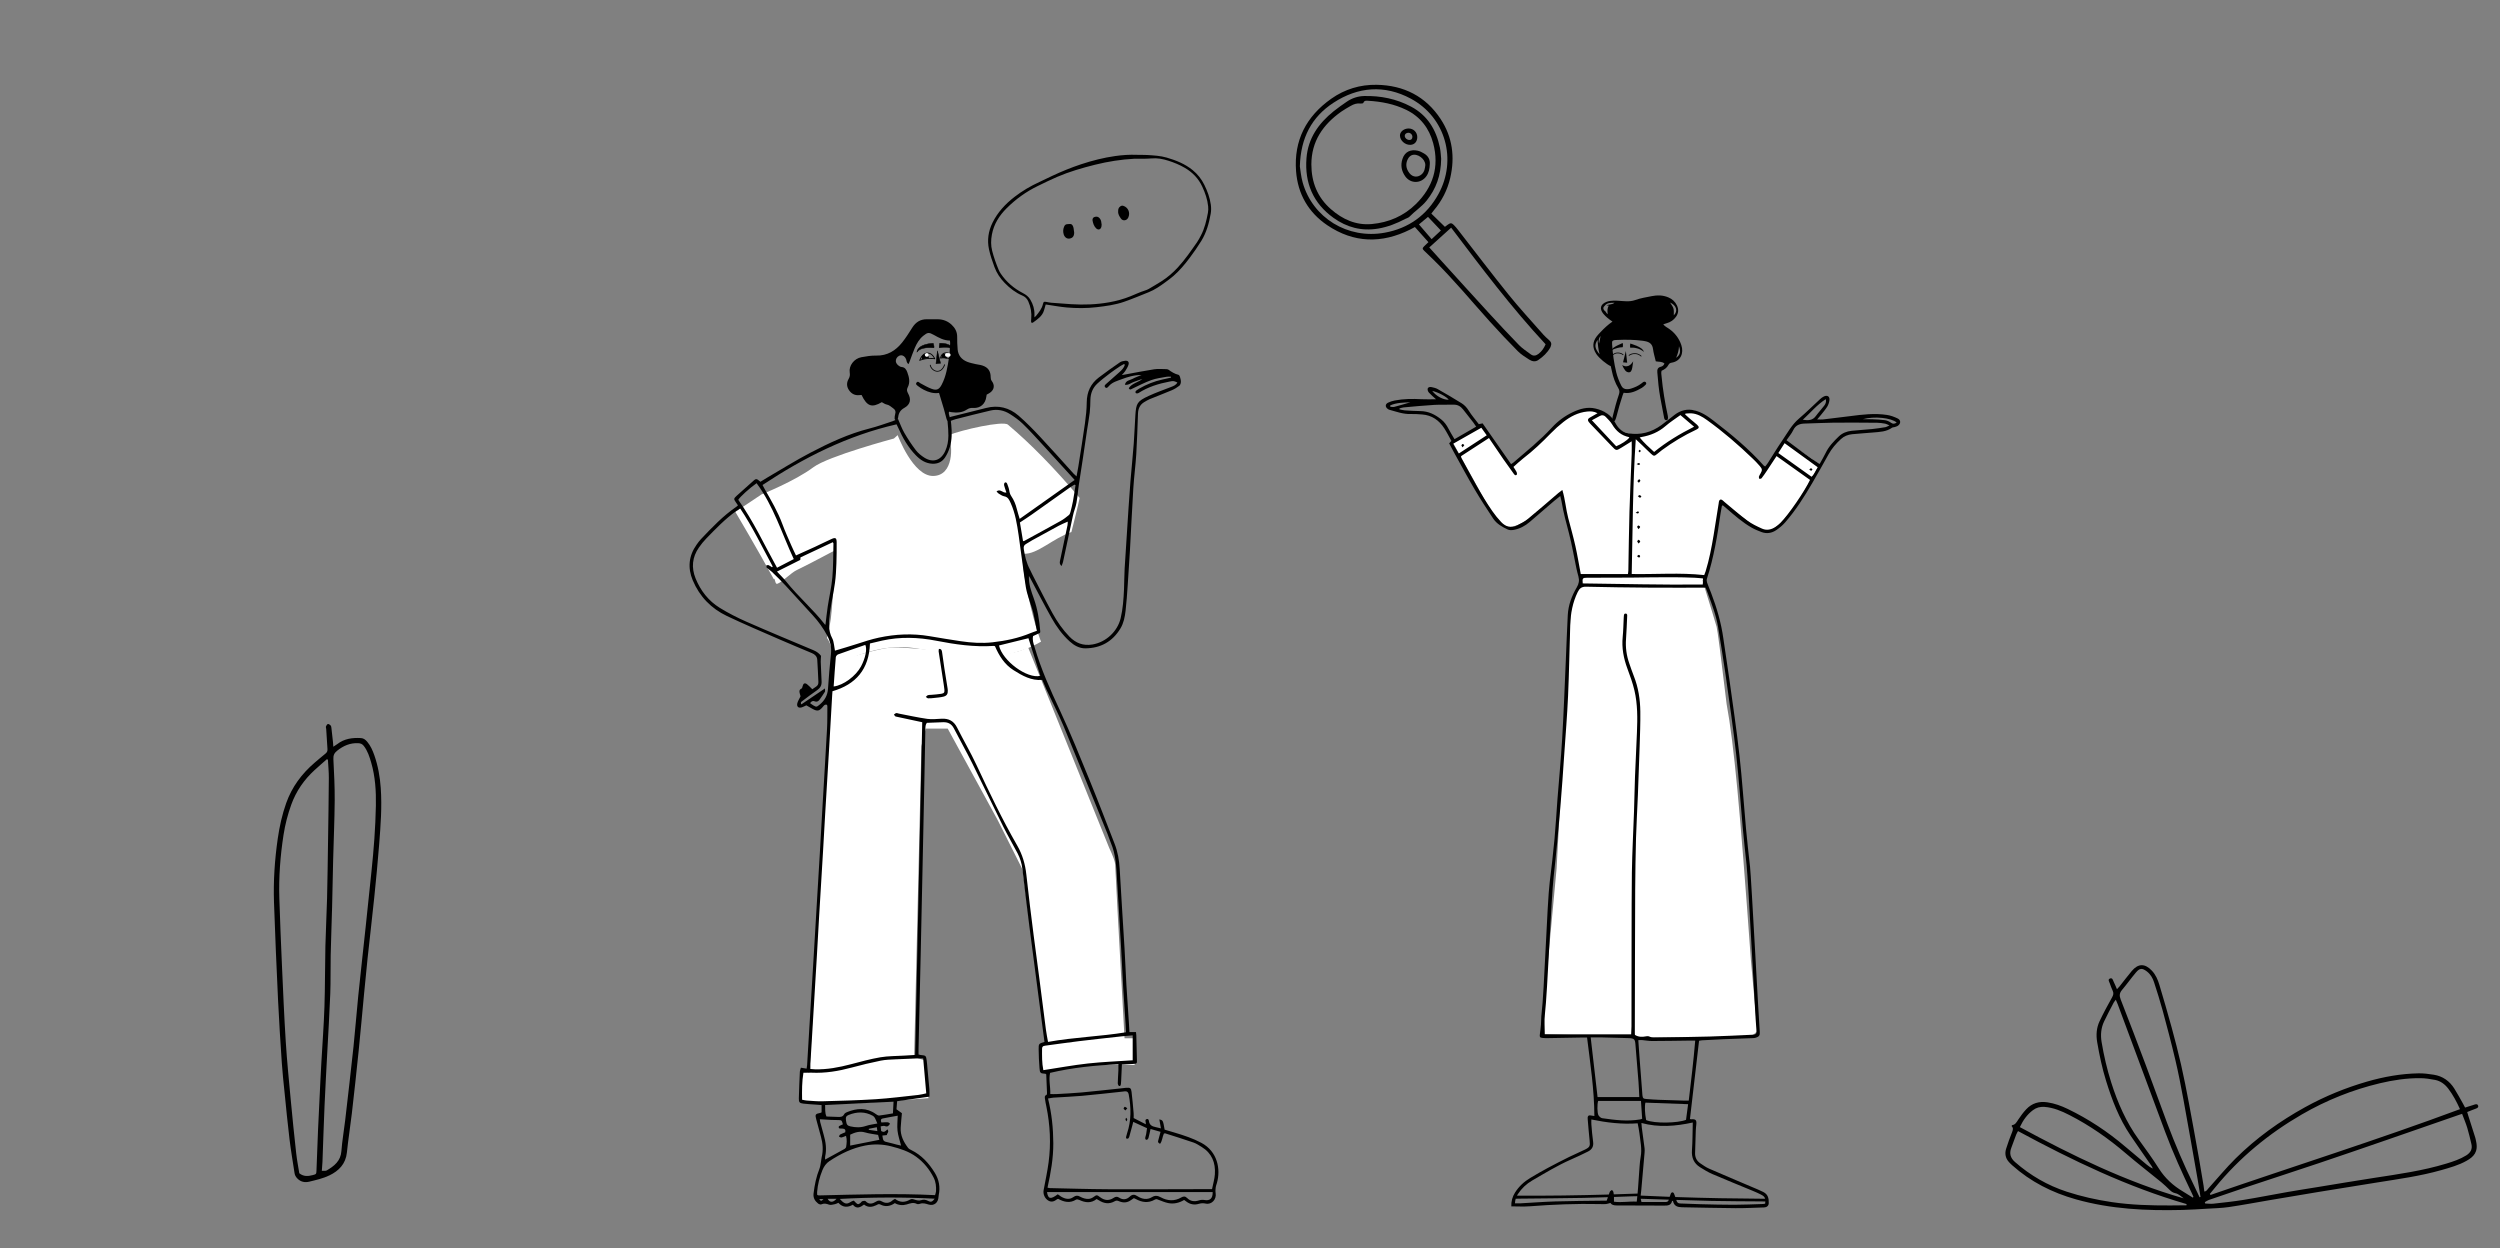 <svg xmlns="http://www.w3.org/2000/svg" xmlns:blush="http://design.blush" xmlns:xlink="http://www.w3.org/1999/xlink" viewBox="17.5 36.704 1365 681.637" overflow="visible" width="1365px" height="681.637px"><rect x="17.5" y="36.704" width="1365" height="681.637" fill="#808080" stroke="none"/><g id="Master/Scenes/Discussion" stroke="none" stroke-width="1" fill="none" fill-rule="evenodd" blush:viewBox="84 44.82269503546104 1239.0000000000002 658.3333333333331" blush:i="0"><g id="Plant" transform="translate(57, 143) scale(1 1)" fill="#000" blush:width="287" blush:height="540" blush:component="Plant" blush:i="0.3" blush:value="Foliage Mid" blush:viewBox="108.43421052631578 288.9 62.039473684210584 251.0999999999999"><g id="Plant/Foliage Mid" stroke="none" stroke-width="1" fill="none" fill-rule="evenodd" blush:viewBox="108.43421052631578 288.9 62.039473684210584 251.0999999999999" blush:i="0.3.0"><g id="Group-3" transform="translate(110, 289)" fill="#000" blush:i="0.3.0.0"><path d="M26.223,243.952 C27.288,243.889 28.286,244.121 28.924,243.744 C32.99,241.337 36.514,238.616 36.904,233.211 C37.305,227.64 38.303,222.116 38.947,216.56 C40.508,203.074 42.085,189.589 43.52,176.089 C44.491,166.952 45.154,157.782 46.088,148.64 C47.397,135.846 48.844,123.065 50.207,110.277 C51.257,100.426 52.266,90.57 53.3,80.718 C54.559,68.711 55.505,56.683 55.729,44.606 C55.875,36.661 55.405,28.78 53.174,21.101 C52.24,17.883 51.232,14.678 49.12,11.958 C48.313,10.917 47.344,10.534 46.036,10.478 C41.637,10.29 37.989,11.888 34.591,14.589 C32.951,15.893 32.427,17.179 32.531,19.237 C32.908,26.735 33.305,34.246 33.248,41.749 C33.165,52.614 32.673,63.475 32.396,74.34 C32.178,82.885 32.05,91.431 31.827,99.976 C31.598,108.758 31.243,117.537 31.055,126.32 C30.906,133.273 31.099,140.237 30.831,147.184 C30.415,158.043 29.737,168.89 29.171,179.743 C28.676,189.238 28.122,198.732 27.708,208.231 C27.26,218.53 26.95,228.834 26.563,239.135 C26.506,240.637 26.354,242.136 26.223,243.952 M29.536,19.498 C29.352,19.406 29.166,19.313 28.982,19.221 C26.718,21.223 24.423,23.189 22.2,25.233 C16.514,30.459 12.229,36.626 9.577,43.923 C7.609,49.344 6.183,54.873 5.304,60.581 C3.536,72.062 2.654,83.597 3.021,95.203 C3.412,107.581 3.916,119.955 4.468,132.327 C5.081,146.056 5.654,159.79 6.529,173.504 C7.21,184.183 8.273,194.841 9.27,205.499 C10.17,215.122 11.154,224.739 12.219,234.346 C12.639,238.14 13.38,241.898 13.918,245.306 C16.415,247.28 18.832,246.918 21.275,246.302 C23.166,245.825 23.222,245.741 23.298,243.707 C23.577,236.279 23.827,228.851 24.155,221.426 C24.544,212.563 24.998,203.704 25.434,194.843 C25.599,191.49 25.779,188.138 25.967,184.786 C26.54,174.653 27.308,164.527 27.648,154.388 C28.018,143.363 27.917,132.324 28.166,121.295 C28.364,112.586 28.863,103.885 29.079,95.177 C29.341,84.627 29.461,74.074 29.618,63.522 C29.786,52.175 29.974,40.826 30.045,29.477 C30.066,26.152 29.716,22.825 29.536,19.498 M32.495,12.424 C33.396,11.827 34.063,11.442 34.664,10.974 C38.499,7.99 42.939,7.424 47.596,7.69 C49.083,7.775 50.098,8.631 50.998,9.696 C52.837,11.871 53.955,14.439 54.883,17.08 C56.909,22.844 57.95,28.806 58.385,34.894 C59.125,45.218 58.317,55.5 57.519,65.772 C56.77,75.406 55.838,85.028 54.851,94.641 C53.717,105.683 52.408,116.706 51.224,127.743 C50.527,134.252 49.91,140.769 49.286,147.286 C48.29,157.699 47.384,168.121 46.322,178.526 C45.162,189.883 43.921,201.231 42.615,212.572 C41.792,219.707 40.629,226.806 39.91,233.95 C39.282,240.191 35.504,243.989 30.367,246.468 C26.963,248.109 23.145,248.966 19.439,249.88 C17.064,250.465 14.738,250.115 12.829,248.127 C11.989,247.252 11.494,246.369 11.324,245.249 C10.386,239.094 9.324,232.952 8.577,226.772 C7.54,218.211 6.726,209.622 5.854,201.041 C5.314,195.716 4.724,190.391 4.367,185.053 C3.604,173.65 2.861,162.245 2.321,150.831 C1.478,133.032 0.713,115.228 0.102,97.421 C-0.298,85.739 0.495,74.104 2.16,62.522 C3.106,55.933 4.535,49.492 6.755,43.212 C9.876,34.385 15.253,27.172 22.304,21.126 C24.245,19.462 26.19,17.797 28.185,16.199 C29.014,15.535 29.378,14.802 29.303,13.742 C29.045,10.077 28.84,6.41 28.607,2.744 C28.577,2.268 28.33,1.732 28.481,1.337 C28.681,0.81 29.109,0.109 29.555,0.012 C29.982,-0.082 30.653,0.411 31.035,0.818 C31.325,1.126 31.398,1.694 31.452,2.16 C31.76,4.774 32.038,7.392 32.315,10.009 C32.387,10.697 32.419,11.39 32.495,12.424" id="Fill-1" blush:i="0.3.0.0.0"/></g></g></g><g id="Plant" transform="translate(1200.5, 428) rotate(-7) translate(-1200.5, -428) translate(1057, 158) scale(1 1)" fill="#000" blush:width="287" blush:height="540" blush:component="Plant" blush:i="0.4" blush:value="Foliage Short 1" blush:viewBox="24.81578947368422 402.29999999999995 261.64473684210526 137.69999999999996"><g id="Plant/Foliage Short 1" stroke="none" stroke-width="1" fill="none" fill-rule="evenodd" blush:viewBox="24.81578947368422 402.29999999999995 261.64473684210526 137.69999999999996" blush:i="0.4.0"><g id="Group-3" transform="translate(27, 403)" fill="#000" blush:i="0.4.0.0"><path d="M9.627,79.669 C36.367,98.679 63.554,116.381 93.677,129.182 C92.42,127.899 91.156,126.409 89.566,125.861 C88.213,125.396 87.435,124.676 86.633,123.684 C85.334,122.074 84.046,120.442 82.617,118.95 C76.873,112.947 70.932,107.126 65.335,100.99 C56.89,91.731 47.635,83.433 37.26,76.41 C33.283,73.719 29.131,71.318 24.323,70.35 C22.031,69.888 19.866,70.189 17.844,71.352 C14.443,73.308 11.874,76.092 9.627,79.669 M94.712,133.126 C94.756,132.907 94.801,132.688 94.845,132.469 C63.91,119.23 35.806,101.176 8.359,81.695 C7.874,82.406 7.421,82.951 7.097,83.565 C5.905,85.825 4.773,88.117 3.587,90.381 C2.07,93.277 2.448,95.768 4.674,98.262 C12.067,106.55 20.739,113.103 30.781,117.803 C38.39,121.363 46.289,124.171 54.388,126.409 C64.733,129.27 75.31,130.864 85.943,132.133 C88.864,132.481 91.789,132.796 94.712,133.126 M98.685,129.398 C98.813,129.267 98.94,129.135 99.067,129.003 C98.858,128.327 98.664,127.648 98.44,126.978 C94.581,115.472 90.917,103.906 88.096,92.095 C82.329,67.954 76.604,43.803 70.856,19.657 C70.665,18.856 70.41,18.071 70.107,17.006 C69.473,17.68 69.043,18.033 68.74,18.474 C66.577,21.633 64.358,24.759 62.316,27.995 C60.217,31.325 59.418,34.999 59.588,38.971 C59.913,46.566 60.718,54.095 62.115,61.565 C64.257,73.01 67.565,84.046 73.221,94.306 C76.304,99.899 79.43,105.486 82.153,111.257 C84.854,116.978 88.754,121.556 93.694,125.371 C95.386,126.677 97.023,128.054 98.685,129.398 M102.357,129.625 C102.534,129.598 102.711,129.57 102.887,129.543 C102.762,126.358 102.674,123.172 102.506,119.989 C101.726,105.142 100.981,90.292 100.103,75.45 C99.669,68.112 99.149,60.771 98.347,53.466 C97.334,44.256 96.071,35.071 94.762,25.898 C94.006,20.605 93,15.345 91.992,10.092 C91.536,7.72 90.608,5.498 88.817,3.754 C86.542,1.538 85.2,1.392 82.86,3.559 C79.871,6.325 77.118,9.347 74.135,12.12 C72.541,13.604 72.205,15.027 72.757,17.178 C75.992,29.79 79.104,42.436 82.158,55.094 C84.762,65.882 87.169,76.718 89.775,87.506 C92.648,99.387 96.032,111.124 100.041,122.678 C100.841,124.983 101.587,127.309 102.357,129.625 M104.869,132.643 C104.91,132.896 104.95,133.149 104.99,133.403 C106.458,133.628 107.924,134.028 109.395,134.045 C114.983,134.106 120.58,134.205 126.163,133.987 C134.222,133.674 142.268,133.062 150.323,132.646 C155.829,132.361 161.341,132.196 166.85,131.979 C177.309,131.566 187.765,131.081 198.227,130.761 C211.643,130.35 225.07,130.145 238.342,127.814 C242.192,127.137 246.025,126.384 249.618,124.713 C252.152,123.535 253.53,121.727 253.206,118.87 C252.864,115.857 252.569,112.831 252.044,109.848 C251.578,107.202 250.823,104.607 250.176,101.907 C249.523,102.034 249.144,102.101 248.767,102.182 C234.798,105.187 220.834,108.215 206.86,111.192 C194.37,113.855 181.881,116.518 169.37,119.078 C155.85,121.845 142.3,124.473 128.772,127.202 C121.574,128.654 114.392,130.18 107.211,131.713 C106.401,131.886 105.648,132.326 104.869,132.643 M108.15,128.499 C108.239,128.708 108.327,128.916 108.415,129.125 C155.342,119.112 202.538,110.373 249.338,99.226 C248.023,94.974 246.504,91.037 244.372,87.36 C242.839,84.715 240.692,82.664 237.775,81.714 C235.209,80.878 232.564,80.139 229.896,79.79 C222.49,78.821 215.045,79.025 207.646,79.856 C192.31,81.579 177.519,85.51 163.327,91.552 C144.036,99.763 126.593,110.856 111.42,125.404 C110.337,126.443 109.24,127.468 108.15,128.499 M252.211,98.696 C253.797,98.409 255.123,98.171 256.448,97.926 C256.841,97.854 257.228,97.738 257.622,97.684 C258.352,97.583 259.137,97.492 259.394,98.424 C259.648,99.352 258.987,99.718 258.251,99.93 C257.484,100.15 256.698,100.305 255.924,100.503 C255.014,100.735 254.107,100.983 253.058,101.262 C253.191,102.057 253.285,102.666 253.399,103.273 C254.18,107.429 254.971,111.584 255.738,115.743 C255.855,116.369 255.857,117.015 255.923,117.65 C256.554,123.708 253.496,125.975 249.552,127.614 C244.939,129.531 240.023,130.254 235.131,131.018 C223.329,132.861 211.412,133.015 199.513,133.447 C188.568,133.846 177.623,134.249 166.68,134.695 C157.733,135.059 148.79,135.481 139.847,135.892 C132.421,136.233 125,136.728 117.572,136.901 C113.596,136.994 109.604,136.589 105.623,136.343 C101.159,136.065 96.69,135.808 92.239,135.377 C72.69,133.482 53.473,130.199 35.19,122.537 C22.735,117.317 11.855,110.026 2.946,99.852 C2.369,99.191 1.815,98.502 1.319,97.779 C-0.268,95.466 -0.377,92.958 0.745,90.482 C2.064,87.576 3.505,84.718 5.057,81.929 C5.729,80.722 6.12,79.687 5.214,78.585 C5.382,78.331 5.469,78.086 5.556,78.085 C7.372,78.076 8.185,76.756 9.213,75.547 C10.759,73.731 12.419,71.971 14.243,70.441 C17.738,67.512 21.757,66.828 26.171,68.056 C29.993,69.118 33.472,70.882 36.769,73.004 C47.38,79.832 56.901,87.958 65.439,97.248 C68.899,101.015 72.404,104.74 75.906,108.468 C76.773,109.391 77.705,110.25 78.926,110.973 C78.775,110.514 78.687,110.023 78.466,109.6 C75.324,103.579 72.113,97.594 69.022,91.548 C63.985,81.698 61.369,71.094 59.422,60.285 C58.145,53.193 57.536,46.037 57.188,38.851 C56.992,34.835 57.729,30.985 59.871,27.597 C62.471,23.486 65.279,19.498 68.169,15.584 C69.068,14.366 69.5,13.365 69.002,11.909 C68.539,10.555 68.248,9.138 67.929,7.737 C67.713,6.794 66.933,5.481 68.409,5.121 C69.831,4.774 69.832,6.339 70.164,7.233 C70.632,8.497 70.954,9.814 71.422,11.387 C72.059,10.857 72.55,10.505 72.977,10.086 C75.541,7.565 78.025,4.958 80.661,2.515 C84.668,-1.199 88.292,-0.779 91.565,3.642 C93.376,6.087 94.21,8.941 94.705,11.857 C96.055,19.81 97.355,27.772 98.516,35.753 C99.515,42.629 100.432,49.523 101.137,56.433 C101.867,63.584 102.379,70.762 102.844,77.937 C103.511,88.224 104.067,98.519 104.632,108.812 C104.903,113.76 105.092,118.713 105.3,123.665 C105.343,124.689 105.306,125.715 105.306,126.84 C106.614,126.869 107.057,126.004 107.672,125.472 C113.232,120.666 118.566,115.571 124.369,111.079 C136.947,101.342 150.804,93.758 165.564,87.833 C176.949,83.263 188.72,80.038 200.823,78.097 C210.245,76.586 219.744,76.069 229.259,77.055 C232.017,77.34 234.756,78.054 237.432,78.821 C242.152,80.175 245.532,83.246 247.619,87.65 C248.951,90.46 250.063,93.374 251.264,96.245 C251.569,96.977 251.836,97.724 252.211,98.696" id="Fill-1" blush:i="0.4.0.0.0"/></g></g></g><g id="Object" transform="translate(638, 68) scale(1 1)" fill="#000" blush:width="314" blush:height="182" blush:component="Object" blush:i="0.5" blush:value="Search" blush:viewBox="86.34999999999997 14.120689655172413 141.29999999999995 152.1896551724138"><g id="Object/Search" stroke="none" stroke-width="1" fill="none" fill-rule="evenodd" blush:viewBox="86.34999999999997 14.120689655172413 141.29999999999995 152.1896551724138" blush:i="0.5.0"><g id="Group-10" transform="translate(87, 14)" fill="#000" blush:i="0.5.0.0"><g id="Group-3" transform="translate(0, 0.975)" blush:i="0.5.0.0.0"><path d="M72.191,72.14 C70.514,73.536 68.915,74.868 67.246,76.257 C69.639,79.044 71.853,81.621 74.162,84.309 C75.931,82.658 77.525,81.171 79.227,79.582 C76.8,77.016 74.572,74.658 72.191,72.14 M2.223,44.558 C2.562,46.575 2.825,50.033 3.744,53.307 C9.168,72.642 28.302,84.471 48.572,80.779 C61.581,78.41 71.504,71.294 77.894,59.683 C88.108,41.127 81.956,17.868 62.813,7.598 C48.422,-0.124 33.968,1.076 20.535,9.861 C8.768,17.558 2.644,28.898 2.223,44.558 M72.879,88.829 C75.257,91.462 77.447,93.897 79.647,96.321 C88.141,105.669 96.603,115.044 105.144,124.348 C110.656,130.353 116.21,136.324 121.9,142.158 C123.775,144.079 126.118,145.552 128.284,147.181 C129.798,148.32 131.214,147.969 132.641,146.851 C134.399,145.473 135.542,143.702 136.4,141.706 C117.788,121.699 101.401,99.944 84.832,78.035 C80.642,81.817 76.626,85.446 72.879,88.829 M74.008,70.356 C76.555,72.838 78.944,75.165 81.419,77.577 C81.975,77.162 82.528,76.728 83.102,76.323 C84.425,75.389 85.09,75.391 86.26,76.54 C87.112,77.376 87.871,78.317 88.606,79.261 C97.79,91.049 106.806,102.97 116.188,114.599 C122.254,122.119 128.837,129.224 135.218,136.489 C136.109,137.504 137.156,138.388 138.161,139.298 C139.56,140.564 139.791,141.404 139.127,143.113 C139.071,143.261 138.992,143.402 138.913,143.541 C137.325,146.386 134.982,148.526 132.345,150.337 C130.686,151.476 128.887,151 127.371,150.02 C125.23,148.638 122.999,147.264 121.225,145.472 C116.058,140.246 110.998,134.907 106.079,129.446 C95.811,118.045 86.046,106.187 75.076,95.429 C73.419,93.806 71.712,92.238 70.069,90.604 C69.061,89.602 69.072,89.251 70.058,88.209 C70.769,87.459 71.55,86.778 72.421,85.951 C69.942,83.176 67.52,80.468 65.037,77.689 C64.102,78.182 63.273,78.643 62.423,79.066 C46.907,86.804 31.669,86.479 17.206,76.709 C6.899,69.745 1.097,59.677 0.152,47.234 C-1.125,30.414 5.671,17.299 19.364,7.639 C26.797,2.395 35.169,-0.121 44.158,0.031 C58.956,0.283 70.96,6.304 79.157,18.832 C85.57,28.633 86.963,39.474 84.344,50.812 C82.809,57.453 79.769,63.396 75.349,68.611 C74.939,69.094 74.576,69.616 74.008,70.356" id="Fill-1" blush:i="0.5.0.0.0.0"/></g><path d="M8.507,44.441 C8.507,54.161 11.813,62.464 19.181,68.914 C25.546,74.484 32.873,77.82 41.515,77.025 C50.708,76.18 58.877,72.685 65.505,66.189 C74.925,56.955 78.459,45.839 75.024,32.93 C72.845,24.742 68.024,18.443 60.295,14.675 C53.738,11.479 46.698,10.145 39.464,9.724 C38.45,9.665 37.374,9.493 36.897,10.877 C36.805,11.144 35.913,11.306 35.429,11.237 C33.41,10.95 31.632,11.556 29.944,12.548 C28.223,13.561 26.454,14.513 24.829,15.665 C14.897,22.699 8.539,31.783 8.507,44.441 M79.375,41.44 C79.261,50.592 76.59,57.774 71.451,64.22 C68.715,67.653 65.043,69.942 62.058,73.032 C61.486,73.624 60.526,73.837 59.755,74.243 C55.078,76.706 50.244,78.629 44.969,79.514 C35.925,81.03 27.803,78.861 20.511,73.6 C9.478,65.641 4.812,54.661 5.827,41.193 C6.653,30.238 12.419,22.088 20.693,15.434 C22.99,13.587 25.419,11.897 27.848,10.224 C30.68,8.275 33.949,7.214 37.295,7.134 C46.29,6.917 54.973,8.678 62.943,12.913 C71.869,17.654 76.681,25.538 78.672,35.246 C79.15,37.578 79.218,39.994 79.375,41.44" id="Fill-4" blush:i="0.5.0.0.1"/><path d="M70.725,44.837 C70.755,41.463 66.411,38.298 63.393,39.407 C62.64,39.683 61.894,40.366 61.463,41.06 C59.734,43.844 60.053,46.83 62.204,49.419 C63.953,51.526 66.682,51.695 68.748,49.858 C70.326,48.456 70.529,46.556 70.725,44.837 M73.171,44.422 C73.083,46.83 72.657,48.985 71.308,50.899 C68.395,55.032 62.681,55.105 59.763,50.989 C57.697,48.074 57.109,44.929 58.247,41.451 C59.592,37.34 62.972,36.174 66.579,36.985 C67.796,37.259 68.978,37.876 70.064,38.524 C72.318,39.868 73.39,41.903 73.171,44.422" id="Fill-6" blush:i="0.5.0.0.2"/><path d="M63.669,29.508 C63.731,28.29 62.701,27.202 61.471,27.187 C60.406,27.173 59.502,27.913 59.482,28.812 C59.458,29.985 60.71,31.123 62.037,31.135 C63.033,31.144 63.615,30.565 63.669,29.508 M66.327,29.526 C66.338,32.059 64.814,33.751 62.484,33.794 C59.586,33.846 56.894,31.385 56.878,28.667 C56.866,26.63 59.069,24.85 61.598,24.854 C64.25,24.857 66.316,26.898 66.327,29.526" id="Fill-8" blush:i="0.5.0.0.3"/></g></g></g><g id="Speech" transform="translate(533, 120) scale(1 1)" fill="#000" blush:width="151" blush:height="93" blush:component="Speech" blush:i="0.6" blush:value="Thinking Bubble" blush:viewBox="23.405 1.2077922077922096 123.06499999999998 92.09415584415584"><g id="Speech/Thinking Bubble" stroke="none" stroke-width="1" fill="none" fill-rule="evenodd" blush:viewBox="23.405 1.2077922077922096 123.06499999999998 92.09415584415584" blush:i="0.6.0"><g id="Group-10" transform="translate(24, 1)" fill="#000" blush:i="0.6.0.0"><g id="Group-3" blush:i="0.6.0.0.0"><path d="M25.307,88.972 C25.748,88.577 25.987,88.414 26.161,88.199 C27.755,86.227 29.363,84.275 29.952,81.699 C30.246,80.414 30.483,80.338 31.773,80.545 C32.66,80.687 33.539,80.918 34.432,80.99 C38.065,81.283 41.699,81.555 45.335,81.788 C52.308,82.235 59.244,81.985 66.14,80.75 C70.105,80.039 73.962,78.991 77.692,77.489 C80.343,76.421 82.92,75.175 85.659,74.322 C86.358,74.104 87.06,73.832 87.691,73.465 C89.987,72.13 92.278,70.784 94.524,69.368 C97.899,67.238 100.893,64.656 103.602,61.721 C107.529,57.465 110.769,52.695 114.077,47.977 C114.871,46.845 115.491,45.588 116.146,44.366 C118.237,40.461 119.208,36.197 120.026,31.901 C120.244,30.755 120.267,29.533 120.15,28.369 C119.773,24.593 118.535,21.064 116.943,17.627 C114.876,13.163 111.632,9.827 107.429,7.355 C104.593,5.687 101.565,4.458 98.438,3.456 C95.412,2.487 92.348,1.896 89.133,2.209 C87.347,2.383 85.54,2.351 83.741,2.381 C82.437,2.402 81.128,2.306 79.827,2.375 C72.57,2.763 65.423,3.898 58.376,5.651 C51.34,7.403 44.384,9.426 37.712,12.282 C34.141,13.81 30.661,15.554 27.162,17.246 C20.8,20.322 15.139,24.407 10.147,29.376 C6.102,33.404 3.125,38.076 2.07,43.806 C1.522,46.78 1.461,49.71 2.224,52.667 C3.125,56.156 4.318,59.539 5.696,62.861 C6.039,63.686 6.471,64.492 6.977,65.228 C10.069,69.734 14.102,73.199 18.953,75.698 C20.662,76.578 22.086,77.635 23.087,79.351 C24.574,81.896 25.396,84.562 25.308,87.505 C25.296,87.898 25.307,88.293 25.307,88.972 M31.451,81.959 C31.14,83.033 30.829,84.042 30.559,85.06 C30.123,86.701 29.164,88.025 27.949,89.14 C26.927,90.077 25.794,90.9 24.668,91.714 C23.907,92.266 23.472,92.006 23.452,91.042 C23.444,90.636 23.511,90.228 23.549,89.822 C23.857,86.496 23.315,83.32 21.944,80.267 C21.275,78.776 20.243,77.738 18.729,77.096 C15.014,75.52 11.884,73.09 9.096,70.229 C6.621,67.689 4.669,64.81 3.441,61.427 C2.296,58.274 1.184,55.124 0.488,51.837 C-0.586,46.765 0.137,41.931 2.408,37.308 C5.208,31.611 9.403,27.107 14.39,23.237 C18.62,19.953 23.189,17.279 28.047,15.055 C30.317,14.016 32.547,12.889 34.805,11.826 C39.992,9.382 45.3,7.213 50.735,5.406 C56.835,3.377 63.072,1.795 69.45,0.895 C73.342,0.345 77.268,0.079 81.212,0.24 C83.095,0.316 84.987,0.212 86.865,0.333 C90.457,0.564 94.059,0.739 97.553,1.758 C102.662,3.248 107.527,5.197 111.712,8.602 C114.43,10.813 116.509,13.489 118.056,16.613 C119.753,20.039 121.061,23.585 121.598,27.389 C121.835,29.058 121.836,30.723 121.544,32.388 C120.626,37.613 119.213,42.692 116.417,47.242 C114.451,50.441 112.281,53.528 110.032,56.539 C107.413,60.045 104.58,63.397 101.283,66.305 C99.878,67.544 98.345,68.642 96.835,69.758 C93.97,71.878 91.035,73.904 87.705,75.243 C83.229,77.043 78.771,78.907 74.219,80.496 C69.37,82.188 64.278,82.844 59.186,83.436 C53.745,84.068 48.296,84.054 42.862,83.574 C39.32,83.261 35.81,82.59 32.285,82.079 C32.011,82.039 31.736,82 31.451,81.959" id="Fill-1" blush:i="0.6.0.0.0.0"/></g><path d="M47,42.684 C46.979,44.657 46.225,45.661 44.497,45.96 C43.059,46.209 41.76,45.27 41.264,43.614 C40.805,42.084 40.956,40.586 41.626,39.18 C42.279,37.811 43.595,38.123 44.697,38.009 C45.564,37.918 46.077,38.542 46.401,39.333 C46.512,39.603 46.611,39.888 46.656,40.176 C46.787,41.009 46.887,41.848 47,42.684" id="Fill-4" blush:i="0.6.0.0.1"/><path d="M71.016,30.991 C70.972,30.043 71.213,29.008 72.256,28.339 C72.75,28.023 73.238,27.9 73.837,28.091 C76.479,28.932 77.702,31.79 76.589,34.382 C75.791,36.24 73.541,36.582 72.479,34.966 C71.72,33.81 70.874,32.712 71.016,30.991" id="Fill-6" blush:i="0.6.0.0.2"/><path d="M62,38.377 C61.96,38.765 61.954,39.085 61.89,39.391 C61.55,41.049 60.17,41.526 58.966,40.348 C57.806,39.212 57.314,37.688 57.03,36.122 C56.888,35.334 57.255,34.48 57.949,34.234 C58.74,33.953 59.696,33.812 60.488,34.477 C61.142,35.026 61.544,35.744 61.734,36.568 C61.876,37.181 61.921,37.817 62,38.377" id="Fill-8" blush:i="0.6.0.0.3"/></g></g></g><g transform="translate(921.5, 408.5) scale(-1, 1) translate(-921.5, -408.5) translate(638, 120) scale(1 1)" blush:width="567" blush:height="577" id="Master/Character/Standing" blush:component="Master/Character/Standing" blush:i="0.7" blush:value="Standing" blush:viewBox="195.44755600814665 89.43499999999995 256.9399185336047 487.56499999999994"><g id="Master/Character/Standing" stroke="none" stroke-width="1" fill="none" fill-rule="evenodd" blush:viewBox="195.44755600814665 89.43499999999995 256.9399185336047 487.56499999999994" blush:i="0.7.0"><g id="Standing Body" transform="translate(122, -7) scale(1 1)" blush:width="331" blush:height="584" blush:component="Standing Body" blush:i="0.7.0.0" blush:value="Shrug" blush:viewBox="26.608657243816253 134.32000000000005 283.63074204947 449.6799999999999"><g id="Standing Body/Shrug" stroke="none" stroke-width="1" fill="none" fill-rule="evenodd" blush:viewBox="26.608657243816253 134.32000000000005 283.63074204947 449.6799999999999" blush:i="0.7.0.0.0"><g id="Group-2" transform="translate(28, 135)" blush:i="0.7.0.0.0.0"><g id="Group" transform="translate(44, 12)" fill="#FFF" blush:i="0.7.0.0.0.0.0"><path d="M0,30.166 L19.314,16.911 L29.581,32.611 L49.097,14.256 C60.652,5.379 67.137,0.941 68.553,0.941 C69.968,0.941 72.908,1.613 77.372,2.958 C86.792,11.322 94.309,15.088 99.922,14.256 C105.536,13.424 109.201,11.963 110.917,9.871 C113.555,5.317 115.635,2.69 117.157,1.991 C119.44,0.941 125.051,0 127.217,0 C129.384,0 139.378,4.246 141.992,7.058 C143.734,8.933 152.506,16.935 168.306,31.063 L184.312,8.482 L200,18.732 L181.656,51.838 C177.217,59.36 173.679,63.458 171.041,64.132 C168.403,64.806 164.706,63.713 159.952,60.853 L140.609,45.278 L137.835,60.853 L131.66,90.167 L62.438,91.331 C58.975,79.09 57.244,72.62 57.244,71.919 C57.244,71.219 56.144,63.969 53.945,50.17 L36.797,63.121 C33.416,65.338 30.387,66.446 27.711,66.446 C25.034,66.446 19.748,61.291 11.852,50.979 L0,30.166 Z" id="Path-24" blush:i="0.7.0.0.0.0.0.0"/><path d="M62.735,91.331 L131.191,91.331 L131.191,96.086 C133.413,101.186 134.776,104.706 135.28,106.646 C135.783,108.586 136.977,127.481 138.859,163.331 L143.603,250.995 L148.925,308.116 L152,341.302 L102.049,342.869 L92.699,343 L37.525,342.869 L34,339.708 L37.525,300.872 C40.48,259.487 42.939,228.447 44.901,207.754 C46.862,187.06 48.821,171.498 50.777,161.067 C53.889,134.921 55.706,120.885 56.228,118.961 C56.75,117.037 59.32,108.62 63.937,93.709 L62.735,91.331 Z" id="Path-25" blush:i="0.7.0.0.0.0.0.1"/></g><g id="Group-24" transform="translate(0, 0)" fill="#000" blush:i="0.7.0.0.0.0.1"><path d="M276.207,10.855 C273.315,10.102 270.454,9.235 267.449,8.37 C271.255,8.5 274.954,8.53 278.425,10.04 C278.421,10.293 278.416,10.545 278.413,10.799 C277.675,10.828 276.892,11.034 276.207,10.855 Z M261.969,13.157 C257.596,13.21 253.966,15.01 250.619,17.693 C248.886,19.083 247.653,20.788 246.644,22.754 C245.662,24.672 244.499,26.495 243.337,28.492 C239.303,26.16 235.513,23.971 231.517,21.661 C232.083,20.825 232.531,20.085 233.056,19.405 C234.924,16.983 236.796,14.565 238.708,12.18 C240.029,10.532 241.673,9.591 243.882,9.658 C247.392,9.764 250.913,9.568 254.415,9.777 C259.988,10.108 265.55,10.656 271.111,11.15 C271.875,11.218 272.618,11.507 273.372,11.694 C273.382,11.861 273.392,12.027 273.401,12.193 C272.461,12.387 271.526,12.692 270.577,12.755 C267.712,12.945 264.841,13.123 261.969,13.157 Z M225.745,26.385 C226.782,24.936 227.684,23.677 228.697,22.26 C233.863,25.189 238.847,28.015 244.107,30.997 C242.95,33.036 242.048,34.624 241.058,36.365 C235.906,33.008 230.965,29.787 225.745,26.385 Z M222.678,67.781 C221.209,69.886 219.591,71.915 217.827,73.769 C215.393,76.33 212.419,77.241 209.117,75.553 C207.065,74.504 204.96,73.425 203.19,71.971 C197.603,67.382 192.167,62.605 186.665,57.909 C186.072,57.404 185.431,56.959 184.462,56.218 C182.851,61.5 182.54,66.681 181.232,71.628 C179.892,76.707 178.47,81.77 177.322,86.895 C176.197,91.925 175.374,97.022 174.405,102.148 L148.645,102.148 C148.559,101.414 148.434,100.801 148.422,100.186 C148.22,89.496 148.119,78.803 147.814,68.115 C147.513,57.593 146.994,47.076 146.603,36.557 C146.524,34.408 146.593,32.255 146.593,29.649 C148.685,30.95 150.423,32.04 152.173,33.112 C155.078,34.891 155.06,34.867 157.454,32.348 C161.333,28.267 165.242,24.217 169.133,20.149 C169.465,19.802 169.782,19.435 170.072,19.05 C170.756,18.144 170.552,17.374 169.623,16.821 C168.267,16.014 166.886,15.253 165.252,14.324 C167.256,13.262 169.043,13.213 170.868,13.396 C175.811,13.89 180.056,16.1 183.893,19.114 C186.286,20.993 188.578,23.04 190.7,25.228 C195.47,30.149 200.417,34.847 205.85,39.018 C207.679,40.421 209.341,42.049 211.159,43.643 C210.5,44.689 209.876,45.531 209.425,46.457 C209.221,46.876 209.138,47.688 209.381,47.931 C209.986,48.532 210.532,48.015 210.934,47.454 C212.814,44.834 214.72,42.233 216.558,39.582 C218.993,36.071 221.375,32.521 223.779,28.986 C224.005,28.654 224.22,28.317 224.517,27.865 C229.786,31.286 234.805,34.545 239.769,37.768 C239.696,38.283 239.725,38.546 239.621,38.735 C234.196,48.552 229.1,58.567 222.678,67.781 Z M180.145,129.852 C180.559,142.809 180.76,155.774 181.337,168.722 C181.809,179.319 182.678,189.899 183.413,200.482 C184.082,210.097 184.7,219.716 185.536,229.316 C186.638,241.977 187.767,254.64 189.19,267.268 C190.613,279.893 192.511,329.965 193.986,342.586 C194.395,346.091 194.048,349.688 194.048,353.466 L146.889,353.466 C146.827,352.036 146.718,350.599 146.712,349.161 C146.644,333.605 146.732,280.547 146.494,264.995 C146.325,253.902 145.704,242.818 145.326,231.728 C145.109,225.412 145.029,219.092 144.791,212.778 C144.486,204.684 144.066,196.595 143.728,188.503 C143.411,180.88 143.346,173.24 145.075,165.774 C146.019,161.696 147.472,157.719 148.933,153.786 C151.02,148.162 152.109,142.456 151.506,136.423 C151.167,133.044 151.131,129.635 150.958,126.238 C150.936,125.834 150.915,125.428 150.879,125.025 C150.819,124.359 150.743,123.63 149.849,123.711 C148.944,123.793 149.032,124.559 149.062,125.201 C149.257,129.324 149.381,133.455 149.688,137.57 C150.03,142.173 149.433,146.615 147.906,150.945 C147.101,153.233 146.345,155.54 145.448,157.79 C142.96,164.044 141.959,170.599 141.879,177.269 C141.803,183.583 142.056,189.904 142.251,196.218 C142.526,205.125 142.855,214.031 143.213,222.935 C143.524,230.705 144.014,238.469 144.231,246.242 C144.493,255.634 144.603,265.034 144.684,274.43 C144.798,287.962 144.822,338.996 144.883,352.527 C144.886,352.927 144.851,353.326 144.833,353.752 C142.909,354.971 140.845,354.94 138.815,354.552 C137.963,354.389 137.334,354.411 136.57,354.809 C135.974,355.119 135.213,355.23 134.528,355.221 C124.297,355.055 114.064,354.925 103.838,354.642 C96.168,354.43 88.504,354.019 80.838,353.678 C78.546,353.577 78.291,353.184 78.514,350.832 C79.267,342.854 82.844,270.407 83.87,260.912 C84.618,253.99 85.377,247.07 86.008,240.137 C87.207,226.998 88.052,213.817 89.531,200.709 C91.186,186.076 93.314,171.494 95.371,156.909 C96.579,148.337 98.025,139.8 99.406,131.255 C100.46,124.738 102.853,118.631 105.1,112.482 C105.457,111.504 105.852,110.541 106.228,109.575 C116.52,109.575 126.745,109.637 136.968,109.559 C148.482,109.472 160,109.326 171.512,109.048 C173.913,108.991 175.076,109.93 176.085,112.005 C178.834,117.655 179.948,123.645 180.145,129.852 Z M142.444,387.692 C142.596,384.76 142.68,382.043 142.891,379.337 C143.417,372.565 144.022,365.798 144.55,359.026 C144.778,356.114 145.188,355.622 148.231,355.518 C153.1,355.352 157.971,355.237 162.843,355.129 C164.743,355.086 166.644,355.123 168.984,355.123 C167.706,366.222 166.476,376.888 165.231,387.692 L142.444,387.692 Z M168.608,402.699 C168.331,405.84 168.123,408.995 167.661,412.109 C167.278,414.701 168.351,416.378 170.464,417.442 C173.536,418.99 176.655,420.447 179.805,421.826 C187.156,425.05 193.988,429.253 200.923,433.26 C204.079,435.085 206.7,437.571 208.732,440.668 C208.917,440.947 209.072,441.236 209.227,441.526 C192.459,441.641 175.76,441.392 159.102,440.91 C158.941,440.391 158.769,439.877 158.536,439.395 C158.331,438.972 157.768,438.728 157.368,438.404 C157.1,438.767 156.697,439.097 156.595,439.505 C156.483,439.934 156.417,440.379 156.369,440.826 C152.042,440.694 147.716,440.551 143.393,440.392 C143.298,439.404 143.206,438.425 143.131,437.449 C142.826,433.494 142.599,429.533 142.292,425.577 C142.154,423.806 142.005,422.024 141.684,420.279 C140.892,415.953 141.905,411.74 142.367,407.496 C142.558,405.738 142.976,404.005 143.333,402.032 C151.815,402.684 160.165,401.671 168.62,399.938 C168.62,400.959 168.685,401.836 168.608,402.699 Z M188.346,444.684 C179.962,444.425 171.569,444.402 163.18,444.28 C162.231,444.267 161.281,444.278 160.254,444.278 C159.996,443.561 159.776,442.959 159.57,442.365 C163.983,442.521 168.398,442.663 172.812,442.748 C184.674,442.977 196.538,443.035 208.4,443.173 C208.909,443.179 209.417,443.195 209.924,443.223 C210.149,443.983 210.299,444.801 210.339,445.737 C209.341,445.737 208.415,445.78 207.492,445.729 C201.109,445.381 194.732,444.879 188.346,444.684 Z M143.537,441.834 C144.547,441.855 145.556,441.867 146.565,441.899 C149.799,442.006 153.034,442.125 156.268,442.244 C156.244,443.013 156.268,443.813 156.268,444.829 C152.049,445.418 148.032,444.544 143.834,444.797 C143.736,443.783 143.636,442.802 143.537,441.834 Z M125.237,440.436 C124.805,439.481 123.88,439.493 123.466,440.458 C123.21,441.054 122.99,441.665 122.778,442.281 C106.394,442.851 90.052,443.131 73.734,443.231 C73.984,442.231 74.665,441.625 76.041,440.923 C77.466,440.197 78.933,439.549 80.41,438.936 C87.797,435.867 95.222,432.885 102.57,429.727 C104.91,428.721 107.118,427.358 109.29,425.998 C112.666,423.883 113.984,420.797 113.692,416.725 C113.341,411.821 113.382,406.889 113.245,401.591 C122.546,403.616 131.77,404.436 141.275,401.854 C141.196,402.898 141.179,403.597 141.087,404.286 C140.587,408.055 140.05,411.819 139.571,415.592 C139.47,416.388 139.494,417.214 139.561,418.017 C140.142,424.791 140.74,431.561 141.345,438.332 C141.438,439.387 141.609,440.439 141.694,441.493 C136.411,441.753 131.136,441.976 125.864,442.171 C125.688,441.577 125.49,440.992 125.237,440.436 Z M127.998,444.997 C127.055,444.998 126.567,444.537 126.302,443.723 C131.072,443.567 135.845,443.408 140.617,443.263 C140.964,443.251 141.314,443.244 141.662,443.24 C141.56,443.827 141.379,444.414 141.262,444.995 C136.764,444.995 132.381,444.991 127.998,444.997 Z M120.163,445.796 C116.489,445.893 112.817,446.105 109.142,446.193 C102.99,446.34 96.835,446.517 90.683,446.507 C85.409,446.497 80.136,446.243 74.862,446.087 C74.477,446.075 74.094,445.974 73.734,445.919 C73.677,445.468 73.645,445.08 73.629,444.717 C74.284,444.701 74.941,444.683 75.597,444.675 C84.802,444.588 94.008,444.61 103.21,444.398 C109.558,444.251 115.906,444.059 122.254,443.854 C122.201,444.017 122.147,444.179 122.094,444.341 C121.775,445.287 121.213,445.767 120.163,445.796 Z M116.93,400.145 C116.569,397.432 116.201,394.656 115.794,391.589 C123.707,391.303 131.407,391.024 139.106,390.746 C139.591,392.636 139.428,396.567 138.71,400.274 C134.014,402.259 121.456,401.922 116.93,400.145 Z M164.895,389.796 C165.507,391.518 165.451,396.623 164.683,397.74 C164.224,398.408 163.412,399.141 162.677,399.246 C155.802,400.227 148.91,401.116 141.964,399.903 C141.661,399.851 141.373,399.722 140.883,399.567 C141.102,396.271 141.32,393.014 141.535,389.796 L164.895,389.796 Z M115.331,356.871 C122.037,356.953 128.743,357.087 135.448,357.097 C137.333,357.1 139.216,356.727 141.102,356.563 C141.635,356.517 142.177,356.602 142.988,356.641 C142.732,360.239 142.5,363.686 142.239,367.131 C141.796,373.017 141.333,378.9 140.881,384.784 C140.831,385.429 140.827,386.08 140.738,386.719 C140.511,388.365 140.278,388.623 138.632,388.758 C136.327,388.948 134.018,389.106 131.707,389.197 C127.32,389.369 122.93,389.489 118.541,389.619 C117.6,389.647 116.656,389.624 115.439,389.624 C114.153,378.714 112.838,368.008 111.912,356.869 C113.282,356.869 114.308,356.859 115.331,356.871 Z M170.97,104.146 C173.395,104.162 173.608,104.446 173.323,107.249 C151.565,107.494 129.785,108.101 107.808,107.848 C107.71,106.825 107.638,106.266 107.612,105.707 C107.599,105.397 107.662,105.083 107.713,104.522 C109.245,104.394 110.731,104.218 112.224,104.152 C127.487,103.479 142.752,104.232 158.018,104.115 C162.334,104.083 166.653,104.117 170.97,104.146 Z M99.094,63.508 C99.029,63.109 99.023,62.689 98.894,62.313 C98.6,61.447 97.99,61.193 97.216,61.682 C96.746,61.979 96.37,62.422 95.936,62.78 C91.782,66.202 87.74,69.779 83.425,72.975 C81.007,74.767 78.201,76.079 75.445,77.326 C72.939,78.458 70.406,77.925 68.132,76.424 C67.133,75.767 66.153,75.03 65.317,74.176 C60.925,69.702 51.998,56.663 49.233,50.739 C55.248,46.457 61.292,42.153 67.504,37.73 C69.308,40.473 71.013,43.093 72.748,45.692 C73.683,47.092 74.638,48.483 75.665,49.814 C75.883,50.095 76.459,50.094 76.87,50.221 C76.975,49.803 77.245,49.336 77.144,48.975 C76.978,48.367 76.588,47.817 76.27,47.256 C75.228,45.408 75.234,44.813 76.648,43.177 C77.808,41.838 79.028,40.547 80.302,39.321 C88.251,31.666 96.573,24.459 105.528,18.027 C108.09,16.187 110.787,14.591 114.025,14.382 C115.091,14.314 116.172,14.469 117.246,14.521 C117.299,14.683 117.35,14.847 117.403,15.009 C116.466,15.852 115.546,16.714 114.59,17.532 C113.368,18.575 112.073,19.534 110.891,20.621 C109.584,21.822 109.733,22.55 111.319,23.286 C117.951,26.367 124.191,30.127 130.084,34.477 C130.988,35.144 131.847,35.874 132.715,36.589 C134.196,37.811 134.502,37.86 135.965,36.532 C137.631,35.019 139.206,33.405 140.832,31.846 C141.917,30.804 143.022,29.783 144.369,28.516 C146.058,53.197 146.018,77.505 146.584,102.114 C133.298,102.355 120.207,101.26 106.998,102.703 C106.718,101.957 106.438,101.315 106.233,100.649 C104.251,94.221 102.993,87.625 101.882,81.001 C100.906,75.178 100.019,69.34 99.094,63.508 Z M63.115,30.677 C64.323,32.573 65.344,34.178 66.547,36.068 C60.425,40.436 54.435,44.708 48.389,49.021 C46.676,47.509 46.154,45.52 44.999,43.838 C51.032,39.455 56.906,35.188 63.115,30.677 Z M33.501,26.986 C31.611,25.169 29.172,24.205 26.578,23.928 C22.846,23.53 19.091,23.341 15.355,22.966 C12.899,22.719 10.457,22.329 8.018,21.933 C7.449,21.841 6.925,21.467 5.838,20.98 C6.958,20.512 7.551,20.134 8.188,20.025 C9.604,19.782 11.04,19.543 12.47,19.532 C20.38,19.467 28.29,19.4 36.197,19.475 C41.471,19.524 46.74,19.852 52.014,19.969 C54.842,20.032 57.077,20.767 58.428,23.633 C59.31,25.504 60.736,27.113 62.072,29.064 C56.026,33.49 50.407,38.023 43.971,42.033 C42.806,39.911 41.642,38.005 40.684,36.001 C38.972,32.421 36.273,29.655 33.501,26.986 Z M20.476,17.606 C18.733,17.606 16.988,17.548 15.249,17.621 C12.944,17.718 10.627,17.8 8.348,18.122 C7.221,18.281 6.035,18.782 5.114,19.459 C4.011,20.269 3.142,20.231 1.901,19.428 C4.841,16.803 14.194,15.845 20.476,17.606 Z M40.63,6.638 C45.443,9.68 48.877,13.985 53.188,17.912 C50.193,18.296 47.833,18.326 46.047,15.855 C44.642,13.911 42.962,12.175 41.523,10.253 C40.831,9.33 40.191,8.253 40.63,6.638 Z M141.226,27.31 C141.458,27.351 141.685,27.429 142.242,27.576 C139.839,30.514 137.177,32.935 134.352,35.472 C127.697,30.061 120.477,25.686 112.531,21.694 C115.127,19.483 117.457,17.498 119.999,15.334 C122.757,17.348 125.606,19.143 128.124,21.331 C131.95,24.657 136.351,26.461 141.226,27.31 Z M157.238,20.471 C158.161,18.915 159.534,17.613 160.799,16.292 C161.718,15.334 162.839,15.148 164.069,15.867 C165.375,16.631 166.731,17.305 168.334,18.163 C163.821,22.988 159.47,27.642 155.058,32.361 C152.297,31.261 149.083,29.142 147.903,27.714 C147.976,27.59 148.031,27.377 148.127,27.358 C152.225,26.493 155.101,24.072 157.238,20.471 Z M246.498,6.973 C247.403,5.474 252.188,2.855 255.529,2.128 C253.267,5.073 249.498,7.04 246.498,6.973 Z M275.964,7.37 C271.142,6.435 266.274,6.41 261.385,6.672 C258.8,6.811 256.199,6.697 253.453,6.697 C254.826,5.426 256.171,4.319 257.329,3.038 C257.788,2.529 258.156,1.538 257.988,0.933 C257.709,-0.067 256.61,-0.099 255.736,0.092 C254.653,0.33 253.516,0.581 252.565,1.123 C248.119,3.662 243.678,6.22 239.345,8.953 C237.825,9.912 236.593,11.28 235.57,12.919 C233.954,15.505 231.94,17.835 230.075,20.297 C229.394,20.155 228.799,20.029 227.993,19.859 C222.821,27.267 217.669,34.644 212.452,42.116 C211.925,41.767 211.576,41.588 211.286,41.338 C204.044,35.088 196.569,29.116 190.048,22.035 C186.871,18.585 183.091,15.808 178.846,13.79 C174.871,11.9 170.722,10.713 166.304,11.783 C161.702,12.896 157.849,15.182 155.546,19.591 C154.004,22.544 151.744,24.709 148.464,25.274 C141.827,26.416 135.769,24.738 130.339,20.778 C127.882,18.987 125.553,17.019 123.129,15.178 C119.876,12.707 116.219,11.799 112.26,12.788 C110.499,13.228 108.757,13.945 107.162,14.823 C105.347,15.825 103.647,17.074 101.993,18.342 C92.222,25.825 82.746,33.654 74.502,42.896 C74.35,43.067 74.106,43.152 73.701,43.402 C73.228,42.787 72.709,42.203 72.29,41.552 C69.677,37.478 67.195,33.308 64.456,29.324 C61.593,25.162 59.236,20.63 55.267,17.267 C51.285,13.893 47.59,10.172 43.74,6.635 C43.096,6.043 42.367,5.477 41.578,5.129 C39.657,4.281 38.321,5.269 38.642,7.354 C38.822,8.525 39.218,9.747 39.836,10.744 C40.807,12.31 42.038,13.712 43.184,15.166 C43.804,15.953 44.475,16.702 45.342,17.726 C43.934,17.726 42.977,17.818 42.042,17.71 C37.127,17.141 32.212,16.554 27.305,15.91 C20.633,15.033 13.947,14.233 7.237,15.253 C5.226,15.558 3.213,16.294 1.373,17.191 C-0.479,18.093 -0.42,20.051 1.325,21.225 C1.837,21.568 2.49,21.708 3.091,21.901 C3.542,22.045 4.103,21.996 4.462,22.253 C7.58,24.483 11.22,24.529 14.79,24.844 C18.61,25.181 22.442,25.416 26.259,25.79 C28.535,26.013 30.66,26.878 32.342,28.423 C35.011,30.874 37.377,33.604 39.158,36.837 C42.044,42.07 44.99,47.268 47.995,52.431 C52.389,59.976 57.059,67.341 62.801,73.923 C64.21,75.539 65.912,76.965 67.688,78.16 C70.124,79.802 72.9,80.254 75.719,79.204 C77.585,78.508 79.451,77.738 81.174,76.748 C86.141,73.897 90.428,70.107 94.745,66.369 C95.456,65.754 96.183,65.158 96.876,64.575 C97.165,64.843 97.359,64.934 97.382,65.059 C97.632,66.408 97.886,67.757 98.081,69.115 C99.808,81.14 101.751,93.118 105.522,104.706 C105.725,105.331 105.656,106.156 105.436,106.789 C104.778,108.691 103.966,110.536 103.246,112.416 C100.141,120.515 97.721,128.795 96.531,137.43 C95.502,144.886 94.267,152.314 93.242,159.77 C91.344,173.56 89.29,187.337 87.749,201.169 C86.272,214.443 85.406,227.785 84.184,241.089 C83.549,248.023 82.751,254.94 81.984,261.86 C81.29,268.135 77.138,346.881 76.672,352.043 C76.501,353.944 76.999,354.719 78.781,355.275 C79.306,355.438 79.876,355.5 80.428,355.52 C85.781,355.728 91.138,355.896 96.49,356.118 C100.403,356.279 104.317,356.496 108.228,356.71 C108.772,356.739 109.308,356.895 109.817,356.987 C111.484,371.296 113.138,385.492 114.794,399.722 C114.49,399.768 114.257,399.853 114.034,399.833 C111.681,399.62 111.046,400.292 111.317,402.68 C111.445,403.805 111.564,404.935 111.605,406.066 C111.746,410.114 111.841,414.163 111.978,418.21 C112.058,420.596 111.139,422.496 109.225,423.82 C107.644,424.912 106.038,426.039 104.296,426.803 C96.451,430.235 88.552,433.541 80.678,436.902 C78.692,437.75 76.68,438.551 74.757,439.526 C72.099,440.873 71.698,443.038 71.767,445.652 C71.808,447.074 72.85,447.922 74.293,447.963 C79.487,448.117 84.683,448.402 89.877,448.366 C99.632,448.297 109.385,448.026 119.138,447.869 C121.478,447.832 123.409,447.281 124.007,444.613 C124.026,444.522 124.24,444.477 124.529,444.32 C124.983,446.839 126.819,446.977 128.844,446.963 C137.54,446.902 146.236,446.899 154.933,446.871 C156.312,446.867 157.587,446.584 158.184,445.495 C159.148,445.753 159.881,446.059 160.637,446.123 C161.748,446.216 162.874,446.152 163.993,446.127 C176.799,445.842 189.577,446.364 202.346,447.347 C205.583,447.596 208.851,447.385 212.326,447.385 C212.435,444.678 211.755,442.168 210.311,439.87 C208.212,436.522 205.38,433.913 202.038,431.9 C198.88,429.997 195.677,428.162 192.431,426.415 C188.553,424.33 184.631,422.323 180.685,420.371 C177.814,418.95 174.839,417.746 171.976,416.308 C169.417,415.021 169.255,414.379 169.569,411.461 C169.986,407.599 170.27,403.724 170.608,399.853 C170.637,399.532 170.673,399.203 170.637,398.885 C170.543,398.029 170.125,397.556 169.201,397.713 C168.457,397.84 167.708,397.936 166.97,398.043 C167.048,383.585 169.179,369.607 170.965,355.19 C171.976,355.19 172.767,355.177 173.555,355.192 C179.713,355.298 185.869,355.418 192.026,355.513 C193.144,355.531 194.274,355.538 195.382,355.41 C196.74,355.252 196.934,354.834 196.739,353.463 C196.493,351.708 196.284,349.948 196.144,348.183 C195.988,346.165 196.055,344.123 195.8,342.12 C194.351,330.715 192.78,281.822 191.363,270.414 C190.386,262.541 189.48,254.654 188.739,246.756 C188.067,239.58 187.69,232.376 187.136,225.188 C186.28,214.128 185.202,203.08 184.552,192.006 C183.712,177.694 183.19,163.36 182.553,149.036 C182.188,140.863 181.942,132.683 181.496,124.515 C181.198,119.073 179.333,114.047 176.59,109.423 C175.417,107.445 175.083,105.607 175.684,103.463 C176.119,101.909 176.512,100.339 176.844,98.759 C178.16,92.506 179.208,86.184 180.81,80.008 C182.315,74.211 183.939,68.457 184.887,62.531 C185.031,61.627 185.309,60.745 185.602,59.528 C186.929,60.591 187.942,61.359 188.906,62.187 C193.362,66.009 197.798,69.855 202.25,73.678 C204.798,75.862 207.679,77.422 210.975,78.018 C212.03,78.208 213.306,78.262 214.237,77.833 C217.299,76.421 220.3,74.738 222.227,71.832 C225.706,66.589 229.155,61.316 232.346,55.891 C236.314,49.144 240.012,42.235 243.811,35.387 C244.666,33.85 245.464,32.281 246.258,30.776 C245.749,30.224 245.38,29.823 245.034,29.447 C246.339,27.118 247.488,24.795 248.882,22.631 C251.74,18.192 255.681,15.385 261.041,15.001 C263.113,14.853 265.2,14.677 267.271,14.755 C271.36,14.911 275.103,13.46 278.943,12.429 C279.245,12.349 279.529,12.161 279.788,11.973 C281.269,10.895 281.231,9.344 279.598,8.554 C278.457,8.001 277.207,7.61 275.964,7.37 Z" id="Fill-1" blush:i="0.7.0.0.0.0.1.0"/><path d="M141.874,51.141 C141.929,51.502 142.315,51.812 142.671,52.292 C143.061,51.869 143.546,51.442 143.502,51.376 C143.235,50.975 142.849,50.656 142.502,50.309 C142.276,50.589 141.837,50.902 141.874,51.141" id="Fill-4" blush:i="0.7.0.0.0.0.1.1"/><path d="M142.834,85.474 C143.19,84.905 143.609,84.531 143.569,84.217 C143.529,83.904 143.031,83.649 142.733,83.369 C142.454,83.695 141.995,83.999 141.953,84.355 C141.92,84.629 142.41,84.967 142.834,85.474" id="Fill-6" blush:i="0.7.0.0.0.0.1.2"/><path d="M143.598,76.334 C143.609,76.087 143.063,75.561 142.911,75.61 C142.537,75.734 142.024,76.093 141.99,76.404 C141.957,76.708 142.449,77.071 142.885,77.632 C143.23,77.047 143.582,76.698 143.598,76.334" id="Fill-8" blush:i="0.7.0.0.0.0.1.3"/><path d="M141.986,92.377 C141.967,92.648 142.35,92.947 142.558,93.232 C142.888,92.984 143.218,92.736 143.714,92.363 C143.241,92.024 142.94,91.642 142.68,91.669 C142.411,91.698 142.005,92.109 141.986,92.377" id="Fill-10" blush:i="0.7.0.0.0.0.1.4"/><path d="M143.266,59.577 C142.732,59.304 142.354,58.952 142.131,59.034 C141.79,59.159 141.557,59.583 141.278,59.88 C141.55,60.088 141.873,60.51 142.082,60.457 C142.452,60.366 142.75,59.986 143.266,59.577" id="Fill-12" blush:i="0.7.0.0.0.0.1.5"/><path d="M142.858,35.035 C142.763,34.742 142.478,34.512 142.269,34.258 C142.056,34.452 141.717,34.62 141.669,34.852 C141.626,35.049 141.915,35.319 142.144,35.703 C142.479,35.4 142.893,35.142 142.858,35.035" id="Fill-14" blush:i="0.7.0.0.0.0.1.6"/><path d="M142.562,41.493 C142.334,41.572 142.19,41.893 142.009,42.11 C142.228,42.281 142.439,42.577 142.667,42.591 C142.936,42.608 143.219,42.38 143.931,42.07 C143.02,41.667 142.74,41.431 142.562,41.493" id="Fill-16" blush:i="0.7.0.0.0.0.1.7"/><path d="M143.102,67.898 C142.896,67.964 142.641,68.322 142.659,68.532 C142.676,68.729 143.005,69.014 143.227,69.047 C143.495,69.084 143.794,68.897 144.444,68.692 C143.538,68.136 143.267,67.846 143.102,67.898" id="Fill-18" blush:i="0.7.0.0.0.0.1.8"/><path d="M47.883,45.005 C48.105,45.254 48.311,45.683 48.552,45.704 C48.835,45.73 49.149,45.401 49.645,45.112 C49.211,44.757 48.938,44.363 48.69,44.377 C48.409,44.394 48.151,44.78 47.883,45.005" id="Fill-20" blush:i="0.7.0.0.0.0.1.9"/><path d="M239.555,31.883 C239.508,31.587 239.123,31.16 238.858,31.138 C238.586,31.116 238.281,31.516 237.991,31.731 C238.242,32.073 238.493,32.412 238.894,32.956 C239.225,32.451 239.594,32.134 239.555,31.883" id="Fill-22" blush:i="0.7.0.0.0.0.1.10"/></g></g></g></g><g id="Head" transform="translate(275, 91) scale(1 1)" fill="#000" blush:width="35" blush:height="57" blush:component="Head" blush:i="0.7.0.1" blush:value="Top Bun 2" blush:viewBox="-6.013843648208471 -13.110000000000003 48.737785016286644 68.97"><g id="Head/Top Bun 2" stroke="none" stroke-width="1" fill="none" fill-rule="evenodd" blush:viewBox="-6.013843648208471 -13.110000000000003 48.737785016286644 68.97" blush:i="0.7.0.1.0"><g id="Group-6" transform="translate(-6, -14)" fill="#000" blush:i="0.7.0.1.0.0"><g id="Group-3" transform="translate(0, 0.654)" blush:i="0.7.0.1.0.0.0"><path d="M44.56,22.471 C44.83,23.799 45.099,25.127 45.406,26.636 C45.903,25.02 45.592,23.707 44.56,22.471 M1.773,28.118 C0.686,31.12 1.107,32.834 3.336,34.421 C2.416,32.254 1.828,30.239 1.773,28.118 M6.646,4.235 C3.139,5.77 2.227,8.901 4.61,11.224 C4.522,7.431 4.522,7.431 6.646,4.235 M46.216,24.636 C46.086,27.297 45.812,29.933 45.12,32.521 C47.791,29.287 48.06,27.402 46.216,24.636 M42.313,5.965 C40.959,4.275 39.095,4.354 36.995,4.355 C38.377,5.554 40.058,5.026 41.308,5.825 C41.007,5.846 40.706,5.867 40.054,5.913 C41.079,7.399 40.864,8.923 40.674,10.57 C41.653,10.022 41.644,8.995 42.455,8.691 C43.3,7.736 43.29,6.825 42.313,5.965 M11.289,41.487 C9.653,40.791 8.316,39.815 7.506,38.247 C7.147,37.549 6.592,37.202 5.817,37.078 C0.755,36.268 -0.953,31.814 0.497,27.466 C1.717,23.808 3.982,20.858 7.142,18.607 C8.171,17.873 9.39,17.385 10.367,16.133 C9.654,15.904 9.036,15.682 8.405,15.504 C6.328,14.918 4.661,13.768 3.4,12.006 C2.008,10.062 1.882,8.01 2.862,5.886 C3.842,3.76 5.466,2.295 7.632,1.397 C10.545,0.189 13.531,0.107 16.574,0.726 C19.625,1.348 22.713,1.806 25.661,2.872 C28.868,4.033 32.154,3.396 35.409,3.239 C36.776,3.172 38.125,3.169 39.472,3.371 C40.098,3.466 40.731,3.616 41.319,3.845 C44.694,5.167 45.337,7.637 43.045,10.407 C41.718,12.009 40.1,13.299 38.089,14.636 C40.622,16.38 42.624,18.293 44.533,20.305 C45.247,21.058 45.989,21.795 46.622,22.615 C49.031,25.728 49.143,28.819 47.023,32.155 C46.938,32.289 46.848,32.422 46.757,32.553 C45.318,34.647 41.399,37.934 39.007,38.996 C38.824,39.828 38.606,40.755 38.414,41.687 C37.735,45.002 36.605,48.174 34.866,51.059 C34.138,52.265 34.178,53.266 34.58,54.433 C35.934,58.367 36.975,62.389 37.956,66.428 C38.087,66.968 38.214,67.514 38.265,68.065 C38.306,68.511 37.993,68.822 37.598,68.955 C37.158,69.106 36.782,68.855 36.617,68.483 C36.328,67.831 36.083,67.15 35.908,66.458 C34.919,62.585 33.84,58.74 32.571,54.949 C32.421,54.502 32.229,54.071 32.006,53.502 C28.266,54.13 25.12,52.581 22.053,50.824 C21.304,50.394 20.672,49.745 20.031,49.149 C19.66,48.803 19.492,48.287 19.827,47.853 C20.229,47.333 20.812,47.368 21.34,47.684 C21.679,47.886 21.966,48.175 22.281,48.42 C24.009,49.77 25.998,50.603 28.063,51.254 C28.737,51.466 29.477,51.553 30.186,51.548 C31.555,51.539 32.582,51.002 33.251,49.67 C34.443,47.299 35.411,44.863 36.042,42.288 C37.262,37.307 37.95,32.246 38.277,27.135 C38.318,26.504 38.37,25.859 38.127,25.279 C37.355,24.609 36.442,24.707 35.584,24.665 C30.865,24.438 26.153,24.497 21.46,25.129 C21.144,25.171 20.831,25.24 20.516,25.291 C18.043,25.699 16.323,26.762 15.962,29.57 C15.669,31.846 14.969,34.07 14.446,36.338 C12.813,36.674 11.134,36.344 9.718,37.513 C10.024,38.482 10.788,39.094 11.707,39.308 C13.458,39.713 13.722,40.892 13.604,42.38 C13.235,47.001 12.821,51.618 11.983,56.183 C11.348,59.638 10.678,63.087 10.009,66.535 C9.845,67.377 9.824,68.407 8.655,68.491 C7.904,68.544 7.572,67.52 7.881,66.083 C9.416,58.971 10.617,51.808 11.28,44.559 C11.367,43.609 11.597,42.662 11.289,41.487" id="Fill-1" blush:i="0.7.0.1.0.0.0.0"/></g></g></g></g><g id="Face" transform="translate(289, 103) scale(1 1)" fill="#000" blush:width="18" blush:height="18" blush:component="Face" blush:i="0.7.0.2" blush:value="Laught" blush:viewBox="0.9900000000000002 0.9900000000000002 17.909999999999997 16.020000000000003"><g id="Face/Laught" stroke="none" stroke-width="1" fill="none" fill-rule="evenodd" blush:viewBox="0.9900000000000002 0.9900000000000002 17.909999999999997 16.020000000000003" blush:i="0.7.0.2.0"><g id="Group-22" transform="translate(1, 0)" fill="#000" blush:i="0.7.0.2.0.0"><polygon id="Fill-1" points="9.781 5.465 11.309 11.51 9.081 11.733" blush:i="0.7.0.2.0.0.0"/><g id="Group-21" transform="translate(0, 0.664)" blush:i="0.7.0.2.0.0.1"><path d="M9.785,4.861 L9.093,11.056 L11.296,10.838 L9.785,4.861 Z M9.08,11.079 C9.078,11.079 9.075,11.079 9.073,11.076 C9.071,11.075 9.07,11.07 9.07,11.068 L9.77,4.8 C9.771,4.795 9.775,4.792 9.78,4.79 C9.785,4.79 9.79,4.793 9.791,4.798 L11.319,10.844 C11.32,10.847 11.319,10.85 11.318,10.851 C11.316,10.854 11.313,10.857 11.31,10.857 L9.082,11.079 L9.08,11.079 Z" id="Fill-2" blush:i="0.7.0.2.0.0.1.0"/><path d="M7.365,0.634 C7.365,0.634 7.685,2.46 7.325,2.896 C5.736,2.658 2.221,3.095 0.011,5.121 C0.483,2.444 7.365,0.634 7.365,0.634" id="Fill-4" blush:i="0.7.0.2.0.0.1.1"/><path d="M7.356,0.648 C7.205,0.688 5.553,1.138 3.869,1.883 C2.836,2.34 1.994,2.816 1.365,3.299 C0.594,3.891 0.144,4.495 0.026,5.092 C1.263,3.97 2.813,3.417 3.898,3.15 C4.846,2.917 6.242,2.725 7.321,2.885 C7.653,2.467 7.382,0.802 7.356,0.648 M0.01,5.132 C0.009,5.132 0.007,5.131 0.005,5.13 C0.002,5.128 -0.001,5.125 0,5.12 C0.108,4.506 0.563,3.888 1.352,3.282 C1.982,2.798 2.826,2.321 3.86,1.864 C5.62,1.085 7.345,0.628 7.362,0.625 C7.365,0.624 7.368,0.624 7.37,0.626 C7.373,0.627 7.375,0.629 7.375,0.632 C7.388,0.708 7.692,2.468 7.334,2.903 C7.331,2.906 7.327,2.908 7.324,2.907 C6.247,2.746 4.851,2.937 3.903,3.17 C2.814,3.438 1.255,3.996 0.018,5.129 C0.016,5.131 0.013,5.132 0.01,5.132" id="Fill-6" blush:i="0.7.0.2.0.0.1.2"/><path d="M11.469,0.346 C11.469,0.346 11.187,2.178 11.556,2.607 C13.284,2.594 15.992,3.332 17.835,4.383 C17.258,2.542 11.469,0.346 11.469,0.346" id="Fill-8" blush:i="0.7.0.2.0.0.1.3"/><g id="Group-12" transform="translate(11, 0)" blush:i="0.7.0.2.0.0.1.4"><path d="M0.603,2.596 C2.377,2.596 5.031,3.349 6.817,4.361 C6.497,3.42 4.802,2.387 3.43,1.684 C2.002,0.951 0.621,0.416 0.477,0.361 C0.453,0.526 0.219,2.189 0.56,2.597 C0.574,2.596 0.589,2.596 0.603,2.596 M6.835,4.394 C6.833,4.394 6.832,4.394 6.83,4.393 C5.047,3.376 2.382,2.617 0.603,2.617 L0.555,2.617 C0.552,2.617 0.549,2.617 0.547,2.615 C0.392,2.434 0.33,1.997 0.363,1.316 C0.387,0.809 0.457,0.35 0.458,0.345 C0.458,0.342 0.46,0.339 0.463,0.337 C0.466,0.335 0.469,0.335 0.472,0.336 C0.487,0.342 1.937,0.895 3.44,1.665 C4.828,2.376 6.546,3.425 6.845,4.38 C6.847,4.384 6.845,4.389 6.842,4.392 C6.84,4.393 6.838,4.394 6.835,4.394" id="Fill-10" blush:i="0.7.0.2.0.0.1.4.0"/></g><path d="M5.783,10.336 C6.88,11.967 7.771,12.874 9.257,13.029 C10.742,13.186 11.783,12.331 11.783,12.331 C11.783,12.331 10.594,15.506 9.157,16.095 C6.186,17.318 6.326,13.65 5.783,10.336" id="Fill-13" blush:i="0.7.0.2.0.0.1.5"/><path d="M1.497,7.737 L1.178,7.458 C1.229,7.399 2.453,6.027 4.542,5.921 C7.122,5.792 8.258,6.988 8.305,7.039 L7.993,7.326 C7.983,7.316 6.93,6.223 4.563,6.344 C2.66,6.441 1.508,7.724 1.497,7.737" id="Fill-17" blush:i="0.7.0.2.0.0.1.6"/><path d="M17.177,7.315 C17.166,7.302 16.148,6.045 14.441,5.974 C13.328,5.928 12.544,6.207 12.084,6.45 C11.585,6.712 11.344,6.99 11.341,6.993 L11.018,6.719 C11.062,6.668 12.114,5.453 14.459,5.55 C16.364,5.63 17.463,6.994 17.509,7.052 L17.177,7.315 Z" id="Fill-19" blush:i="0.7.0.2.0.0.1.7"/></g></g></g></g><g id="Glasses" transform="translate(286, 108) scale(1 1)" blush:width="24" blush:height="8" blush:component="Glasses" blush:i="0.7.0.3" blush:value="None" blush:viewBox="42 14 0 0"><g id="Glasses/None" stroke="none" stroke-width="1" fill="none" fill-rule="evenodd" fill-opacity="0" blush:viewBox="42 14 0 0" blush:i="0.7.0.3.0"/></g></g></g><g transform="translate(230, 120) scale(1 1)" blush:width="567" blush:height="577" id="Master/Character/Standing" blush:component="Master/Character/Standing" blush:i="0.8" blush:value="Standing" blush:viewBox="195.44755600814665 89.43499999999995 256.9399185336047 487.56499999999994"><g id="Master/Character/Standing" stroke="none" stroke-width="1" fill="none" fill-rule="evenodd" blush:viewBox="195.44755600814665 89.43499999999995 256.9399185336047 487.56499999999994" blush:i="0.8.0"><g id="Standing Body" transform="translate(122, -7) scale(1 1)" blush:width="331" blush:height="584" blush:component="Standing Body" blush:i="0.8.0.0" blush:value="Pointing" blush:viewBox="41.22879858657245 119.72000000000003 289.47879858657245 464.2799999999999"><g id="Standing Body/Pointing" stroke="none" stroke-width="1" fill="none" fill-rule="evenodd" blush:viewBox="41.22879858657245 119.72000000000003 289.47879858657245 464.2799999999999" blush:i="0.8.0.0.0"><path d="M119.741,285.617 C137.128,280.148 148.155,277.345 152.824,277.207 C159.828,277 176.348,278.868 197.215,280.665 C211.127,281.862 220.982,280.641 226.78,277 L271.087,386.573 C273.28,391.239 274.377,394.306 274.377,395.773 C274.377,397.24 276.083,428.853 279.494,490.613 L285,490.613 L285,502.754 L285,505.145 C271.829,505.145 263.762,505.145 260.799,505.145 C257.836,505.145 248.82,506.524 233.75,509.283 L232.806,495.738 L236.603,494.119 L223.821,398.491 L210.252,371.52 L182.943,321.515 L170.932,321.515 L168.574,331.123 L164.626,500.921 L170.785,502.754 L172.43,523.302 L134.193,526 L103,525.746 L103,509.283 L107.474,509.283 L119.741,285.617 Z" id="Path-16" fill="#FFF" blush:i="0.8.0.0.0.0"/><path d="M153.573,163.142 C153.573,163.142 117.753,172.702 109.56,178.85 C99.512,186.39 81.318,193.632 81.318,193.632 L67,203.185 C67,203.185 79.466,224.233 87.97,239.892 C88.81,239.034 88.548,242.933 89.925,242.45 C92.584,241.518 97.403,236.477 100.388,235.038 C110.003,230.401 120.091,224.685 120.918,224.544 C122.767,224.225 120.903,240.277 119.529,257.712 C119.085,263.353 118.213,266.861 117.058,272.038 C121.592,278.757 119.529,286.395 119.529,286.395 C119.214,290.28 139.7,274.041 164.205,277.495 C174.632,278.965 194.027,283.094 209.798,281.84 C223.048,280.786 233.908,274.041 233.908,274.041 C233.908,274.041 230.662,266.45 226.856,248.828 C226.802,248.573 222.455,228.806 224.448,226.043 C231.823,226.498 240.292,217.677 250.483,214.198 C253.382,202.971 255,195.59 255,195.59 C241.124,179.173 228.064,165.83 215.818,155.561 C213.106,153.286 190.294,158.481 183.584,161.291 C185.768,167.642 186.191,183.315 175.096,183.579 C164.002,183.846 155.624,161.291 155.624,161.291" id="Fill-1" fill="#FFF" blush:i="0.8.0.0.0.1"/><g id="Standing-Pointing" transform="translate(42, 120)" fill="#000" blush:i="0.8.0.0.0.2"><g id="Group-3" transform="translate(0, 0)" blush:i="0.8.0.0.0.2.0"><path d="M70.743,458.415 C71.822,459.611 71.822,459.611 73.147,458.415 L70.743,458.415 Z M75.406,458.267 C76.558,460.414 78.355,460.376 80.225,458.267 L75.406,458.267 Z M97.871,420.036 C97.868,420.219 97.864,420.402 97.861,420.586 C99.326,420.804 100.793,421.023 102.537,421.285 C102.415,420.392 102.338,419.84 102.246,419.166 C100.638,419.486 99.254,419.761 97.871,420.036 L97.871,420.036 Z M102.936,423.359 C100.409,422.897 98.079,422.677 95.877,422.017 C92.859,421.114 90.263,422.011 87.692,423.232 L87.692,429.198 C93.022,428.142 98.237,427.107 103.626,426.04 C103.436,425.306 103.201,424.389 102.936,423.359 L102.936,423.359 Z M133.823,458.188 C116.385,457.288 99.257,457.38 82.028,458.32 C82.864,459.28 83.719,460.138 84.745,460.616 C86.63,461.494 87.941,459.538 89.704,459.249 C90.043,459.609 90.358,459.963 90.692,460.297 C91.791,461.39 92.184,461.424 93.323,460.493 C93.695,460.189 93.972,459.657 94.38,459.531 C94.922,459.364 95.817,459.235 96.102,459.538 C98.046,461.607 100.007,460.913 101.957,459.705 C103.044,459.03 103.936,459.067 105.056,459.711 C107.043,460.856 109.016,460.742 110.805,459.117 C111.197,458.761 111.722,458.555 112.181,458.28 C114.876,460.391 117.597,460.292 120.326,458.709 C121.201,458.202 121.889,458.375 122.787,458.677 C123.877,459.043 125.227,459.398 126.234,459.054 C127.758,458.533 128.924,458.689 130.302,459.408 C131.845,460.214 132.564,459.882 133.823,458.188 L133.823,458.188 Z M102.543,417.133 C101.984,415.862 101.653,414.955 101.194,414.123 C100.938,413.661 100.532,413.198 100.082,412.945 C95.784,410.531 91.35,410.674 86.909,412.445 C85.404,413.045 85.174,413.77 85.424,415.596 C85.728,417.804 86.177,418.324 87.825,418.705 C90.677,419.366 93.454,419.438 96.299,418.466 C98.239,417.804 100.326,417.588 102.543,417.133 L102.543,417.133 Z M113.648,412.874 C110.969,413.366 108.249,413.819 105.549,414.378 C104.206,414.656 104.335,415.593 104.74,416.581 C108.501,416.338 108.501,416.338 109.456,417.249 C108.79,418.307 108.172,419.201 106.629,418.518 C106.067,418.271 105.258,418.608 104.341,418.703 C104.451,419.726 104.541,420.569 104.612,421.217 C106.213,422.288 107.097,421.27 107.99,420.326 C109.21,421.725 107.743,422.444 107.719,423.451 C107.191,423.51 106.802,423.557 106.413,423.598 C106.032,423.637 105.65,423.671 105.263,423.71 C105.672,426.733 105.882,426.922 108.46,427.454 C110.017,427.778 111.544,428.256 113.091,428.647 C113.913,428.856 114.746,429.025 115.486,429.192 C114.788,426.406 113.847,423.799 113.547,421.12 C113.248,418.431 113.588,415.671 113.648,412.874 L113.648,412.874 Z M111.374,405.221 C98.817,405.838 86.507,406.442 74.013,407.056 C74.168,409.238 73.79,411.255 74.766,413.318 C76.853,413.389 78.921,413.426 80.986,413.543 C82.394,413.622 83.642,413.585 84.427,412.057 C84.689,411.545 85.371,411.159 85.945,410.927 C91.334,408.746 96.621,408.321 101.665,411.945 C102.222,412.346 102.95,412.857 103.54,412.789 C106.047,412.503 108.531,412.018 111.04,411.603 C111.159,409.324 111.26,407.389 111.374,405.221 L111.374,405.221 Z M71.15,414.815 C71.222,415.442 71.219,415.918 71.338,416.364 C71.962,418.713 72.594,421.063 73.264,423.399 C74.377,427.27 74.942,431.166 74.031,435.175 C73.918,435.67 74.016,436.218 74.016,436.834 C77.709,434.818 81.212,432.923 84.686,430.976 C85.05,430.772 85.428,430.288 85.492,429.885 C85.791,427.978 86.034,426.053 85.43,423.859 C84.531,424.21 83.76,424.627 82.939,424.782 C82.523,424.861 82.022,424.467 81.558,424.285 C81.772,423.902 81.892,423.348 82.216,423.169 C83.112,422.672 84.094,422.329 84.995,421.945 C85.325,420.598 84.79,420 83.594,419.924 C83.046,419.89 82.489,419.934 81.945,419.863 C81.755,419.84 81.472,419.596 81.448,419.422 C81.41,419.142 81.462,418.676 81.636,418.573 C82.302,418.177 83.034,417.895 83.725,417.578 C83.081,415.344 83.081,415.328 81.272,415.261 C79.995,415.213 78.716,415.246 77.439,415.186 C75.388,415.091 73.341,414.947 71.15,414.815 L71.15,414.815 Z M78.68,178.52 C83.986,177.923 90.796,172.822 93.606,167.586 C96.001,163.126 97.056,158.05 95.956,155.815 C91.001,157.528 86.013,159.217 81.061,161.014 C80.528,161.208 79.897,162.005 79.849,162.569 C79.397,167.805 79.064,173.052 78.68,178.52 L78.68,178.52 Z M168.942,156.133 C170.822,164.511 184.321,174.454 191.517,172.725 C189.341,165.835 187.167,158.945 185.028,152.17 C179.713,153.479 174.327,154.807 168.942,156.133 L168.942,156.133 Z M201.052,455.778 C201.679,456.224 202.232,456.676 202.839,457.037 C205.04,458.349 207.368,458.892 209.588,457.292 C210.916,456.334 211.996,456.328 213.308,457.129 C213.982,457.541 214.763,457.806 215.526,458.029 C217.294,458.545 218.964,458.421 220.541,457.282 C222.328,455.988 222.363,456.037 224.202,457.405 C226.635,459.214 229.036,459.402 231.53,457.74 C232.627,457.009 233.504,456.921 234.583,457.636 C236.601,458.97 238.614,458.692 240.299,457.106 C241.727,455.759 242.886,455.742 244.507,456.801 C246.986,458.419 249.814,458.963 252.451,457.354 C254.25,456.256 255.612,456.53 257.291,457.437 C260.971,459.423 264.767,459.692 268.49,457.508 C269.707,456.794 270.644,456.798 271.68,457.829 C273.522,459.664 275.693,459.901 278.118,459.125 C279.055,458.824 280.156,458.731 281.116,458.908 C284.092,459.459 285.723,458.087 285.616,454.575 L195.173,454.575 C195.719,458.373 197.114,458.735 201.052,455.778 L201.052,455.778 Z M210.743,68.559 C210.55,68.48 210.358,68.401 210.167,68.321 C209.357,68.818 208.514,69.268 207.74,69.817 C200.73,74.783 193.742,79.78 186.724,84.737 C184.707,86.162 182.617,87.483 180.38,88.971 C180.923,92.237 181.502,95.709 182.07,99.115 C182.407,99.142 182.505,99.181 182.564,99.149 C189.31,95.457 196.073,91.793 202.786,88.037 C204.314,87.183 205.712,86.064 207.081,84.952 C207.524,84.593 207.798,83.901 207.953,83.308 C208.469,81.348 208.971,79.38 209.334,77.388 C209.869,74.457 210.279,71.503 210.743,68.559 L210.743,68.559 Z M56.895,108.964 C50.337,94.89 45.877,80.007 36.599,67.532 C32.769,70.229 27.683,74.839 26.584,76.593 C34.855,88.175 40.792,101.163 47.761,113.696 C50.846,112.098 53.681,110.629 56.895,108.964 L56.895,108.964 Z M193.168,388.014 C201.456,386.747 209.457,385.254 217.523,384.365 C225.66,383.47 233.862,383.176 241.948,382.624 L241.948,368.999 C239.74,369.199 237.835,369.337 235.939,369.547 C228.088,370.417 220.232,371.258 212.389,372.21 C206.214,372.96 200.054,373.867 193.887,374.682 C192.921,374.81 192.472,375.302 192.469,376.274 C192.447,380.157 192.355,384.044 193.168,388.014 L193.168,388.014 Z M74.21,144.786 C74.627,141.364 74.948,138.064 75.448,134.792 C76.255,129.5 77.504,124.256 77.972,118.939 C78.51,112.804 78.406,106.61 78.562,100.442 C78.567,100.25 78.368,100.053 78.206,99.749 C72.302,102.525 66.459,105.271 60.554,108.048 C60.52,108.515 60.483,109.052 60.458,109.405 C56.135,111.572 51.977,113.656 47.73,115.787 C49.507,117.698 51.267,119.364 52.767,121.245 C59.349,129.503 67.419,136.368 73.915,144.701 C73.953,144.75 74.056,144.744 74.21,144.786 L74.21,144.786 Z M127.558,381.592 C126.171,381.592 125.222,381.561 124.275,381.598 C120.361,381.749 116.445,381.881 112.532,382.1 C109.82,382.251 107.064,382.274 104.418,382.811 C99.1,383.891 93.811,385.157 88.57,386.578 C81.343,388.538 74.052,389.751 66.549,389.39 C65.136,389.321 63.718,389.379 62.176,389.379 C61.35,394.288 61.361,399.126 61.444,404.15 C62.376,404.325 63.139,404.549 63.913,404.597 C66.782,404.774 69.662,405.083 72.528,405.001 C82.195,404.726 91.873,404.498 101.522,403.881 C109.331,403.383 117.109,402.375 124.894,401.538 C126.361,401.38 127.8,400.963 129.233,400.67 C128.667,394.205 128.13,388.09 127.558,381.592 L127.558,381.592 Z M134.036,456.252 C134.24,455.472 134.537,454.805 134.572,454.122 C134.702,451.575 134.465,449.044 133.308,446.75 C131.012,442.198 127.865,438.317 123.778,435.326 C119.692,432.334 114.971,430.842 110.129,429.61 C105.389,428.404 100.668,428.251 95.888,429.17 C88.779,430.537 82.419,433.692 76.4,437.644 C74.605,438.824 73.385,440.545 72.573,442.538 C71.001,446.393 69.963,450.389 69.645,454.561 C69.606,455.094 69.686,455.638 69.71,456.153 C70.097,456.276 70.322,456.413 70.543,456.407 C91.635,455.915 112.727,455.173 134.036,456.252 L134.036,456.252 Z M71.784,161.798 C71.716,163.071 71.587,164.092 71.621,165.105 C71.746,168.679 71.915,172.25 72.091,175.82 C72.192,177.881 71.386,179.343 69.677,180.508 C66.957,182.36 64.35,184.386 61.712,186.361 C61.193,186.748 60.383,187.069 61.029,188.297 C65.257,185.444 69.397,182.647 73.927,179.592 C73.927,180.568 74.09,181.104 73.897,181.411 C73.004,182.851 72.017,184.234 71.05,185.625 C70.389,186.573 69.531,187.124 68.379,186.633 C67.276,186.165 66.549,186.599 65.808,187.619 C66.395,188.037 66.942,188.495 67.549,188.841 C69.246,189.808 69.371,189.776 70.939,188.503 C73.692,186.269 75.338,183.5 75.582,179.804 C75.999,173.479 76.526,167.158 77.192,160.855 C77.576,157.223 76.864,153.945 75.18,150.775 C73.001,146.668 70.329,142.955 67.177,139.561 C62.234,134.243 57.417,128.806 52.475,123.487 C50.063,120.892 47.514,118.424 44.974,115.954 C44.114,115.117 43.048,114.499 42.169,113.678 C41.911,113.437 41.975,112.84 41.892,112.406 C42.316,112.354 42.804,112.14 43.148,112.285 C43.813,112.561 44.397,113.041 45.014,113.436 C45.145,113.298 45.275,113.161 45.404,113.023 C39.642,102.417 34.453,91.48 27.616,81.3 C26.762,81.868 26.09,82.287 25.445,82.746 C19.386,87.065 14.261,92.446 9.089,97.763 C7.636,99.258 6.316,100.919 5.119,102.635 C1.446,107.898 0.887,113.605 3.293,119.527 C6.024,126.244 10.348,131.796 16.451,135.562 C21.145,138.459 26.11,140.982 31.154,143.202 C43.319,148.556 55.593,153.652 67.844,158.803 C69.531,159.515 70.847,160.583 71.784,161.798 L71.784,161.798 Z M238.458,425.316 C238.398,425.05 238.263,424.804 238.308,424.598 C238.464,423.886 238.649,423.178 238.881,422.49 C241.236,415.514 241.129,408.442 239.781,401.296 C239.534,399.98 238.929,399.452 237.681,399.572 C237.125,399.625 236.571,399.708 236.016,399.766 C228.785,400.53 221.56,401.379 214.317,402.027 C209.143,402.49 203.944,402.671 198.758,403.012 C197.839,403.072 196.929,403.296 195.722,403.491 C197.744,411.67 198.565,419.735 198.606,427.873 C198.648,436.092 197.213,444.146 195.439,452.142 C195.963,452.282 196.189,452.392 196.417,452.397 C207.127,452.624 217.837,452.979 228.547,453.029 C246.38,453.113 264.214,453.001 282.048,452.97 C283.067,452.968 284.087,452.97 285.267,452.97 C285.839,450.088 286.642,447.49 286.822,444.847 C287.252,438.547 285.168,433.332 279.627,429.951 C278.188,429.076 276.762,428.084 275.195,427.542 C270.062,425.763 264.868,424.164 259.692,422.515 C259.5,422.453 259.247,422.588 259.002,422.635 C258.103,424.441 258.175,426.623 256.882,428.255 C255.655,427.397 255.639,427.393 255.941,426.22 C256.317,424.761 256.719,423.309 257.156,421.683 C255.194,421.125 253.534,420.656 251.696,420.134 C251.304,421.891 251.004,423.474 250.57,425.018 C250.45,425.444 249.929,426.059 249.597,426.055 C248.728,426.044 248.722,425.283 248.859,424.605 C248.971,424.051 249.195,423.515 249.292,422.958 C249.482,421.873 249.619,420.779 249.775,419.699 C247.132,418.488 244.75,417.394 242.244,416.248 C242.085,416.904 241.982,417.366 241.859,417.823 C241.292,419.937 240.732,422.054 240.138,424.16 C239.911,424.965 239.575,425.713 238.458,425.316 L238.458,425.316 Z M237.672,2.909 L237.256,2.444 C236.51,2.857 235.728,3.215 235.024,3.691 C233.161,4.948 231.281,6.191 229.498,7.56 C227.145,9.364 224.774,11.167 222.602,13.185 C220.138,15.473 218.956,18.455 218.862,21.88 C218.798,24.229 218.778,26.594 218.502,28.923 C218.112,32.226 217.487,35.501 216.994,38.792 C215.529,48.586 214.179,58.4 212.579,68.171 C211.846,72.647 211.875,77.256 210.35,81.6 C209.894,82.897 209.543,84.238 209.252,85.583 C207.454,93.916 205.692,102.257 203.897,110.591 C203.76,111.23 203.448,111.833 203.105,112.757 C201.72,111.508 202.171,110.356 202.385,109.327 C203.685,103.049 205.036,96.783 206.351,90.508 C206.469,89.948 206.438,89.355 206.494,88.507 C204.644,89.345 203.081,89.951 201.611,90.74 C196.736,93.357 191.891,96.029 187.048,98.704 C185.925,99.324 184.882,100.092 183.752,100.694 C182.578,101.319 182.292,102.191 182.484,103.494 C183.059,107.371 183.969,111.128 185.814,114.608 C186.345,115.607 186.784,116.658 187.304,117.666 C190.91,124.639 194.391,131.686 198.185,138.552 C200.727,143.156 203.719,147.5 207.399,151.29 C210.888,154.881 214.95,156.432 219.993,155.587 C227.287,154.364 233.611,148.597 235.367,141.292 C236.608,136.125 236.953,130.859 237.201,125.58 C237.38,121.762 237.326,117.932 237.554,114.118 C238.214,103.086 238.954,92.058 239.68,81.029 C240.002,76.166 240.321,71.303 240.722,66.447 C241.292,59.57 242.005,52.704 242.53,45.823 C242.921,40.72 243.061,35.598 243.404,30.491 C243.841,23.951 244.325,22.812 250.726,19.859 C254.716,18.018 258.878,16.561 262.974,14.964 C264.305,14.445 265.618,13.951 266.351,12.538 C264.252,11.61 264.156,11.64 262.113,12.03 C256.106,13.179 250.331,14.949 245.107,18.312 C244.745,18.545 243.881,18.572 243.666,18.324 C243.118,17.69 243.641,17.142 244.196,16.745 C244.653,16.418 245.121,16.104 245.607,15.824 C249.524,13.567 253.679,11.932 258.075,10.944 C259.68,10.582 261.286,10.226 262.889,9.867 C262.875,9.706 262.858,9.545 262.842,9.384 C262.079,9.384 261.293,9.264 260.555,9.404 C257.735,9.94 254.823,10.257 252.143,11.222 C248.55,12.518 245.131,14.317 241.661,15.953 C240.994,16.268 240.44,16.827 239.798,15.672 C241.531,12.897 244.933,12.572 247.244,10.599 C245.633,11.043 244.124,11.728 242.559,12.24 C241.024,12.742 239.742,14.09 237.696,13.787 C238.194,11.332 240.392,11.378 241.844,10.574 C243.394,9.717 245.103,9.154 246.744,8.461 C244.745,8.434 242.851,8.694 241.002,9.147 C239.3,9.563 237.619,10.114 235.978,10.741 C233.531,11.675 230.929,12.317 229.04,14.392 C228.488,14.998 227.732,16.094 226.907,15.121 C226.141,14.219 227.242,13.534 227.865,12.97 C230.137,10.918 232.448,8.912 234.732,6.875 C235.986,5.757 237.161,4.571 237.672,2.909 L237.672,2.909 Z M142.667,33.474 C142.75,34.268 142.832,34.982 142.898,35.696 C143.281,39.771 143.3,43.853 142.13,47.79 C141.538,49.777 140.635,51.746 139.5,53.468 C137.895,55.9 135.538,57.055 132.514,56.899 C128.804,56.706 126.019,54.828 123.546,52.295 C119.316,47.967 116.365,42.774 113.918,37.253 C113.6,36.536 113.239,35.838 113.022,35.389 C86.35,41.488 62.525,53.471 39.833,68.518 C40.319,69.422 40.679,70.127 41.071,70.813 C44.6,76.998 48.203,83.133 50.685,89.878 C52.141,93.832 53.901,97.669 55.569,101.539 C56.355,103.362 57.246,105.139 58.105,106.971 C61.742,105.329 65.103,103.843 68.438,102.299 C71.49,100.886 74.495,99.363 77.559,97.981 C79.701,97.016 80.314,97.442 80.317,99.837 C80.32,103.66 80.331,107.486 80.18,111.303 C80.038,114.872 79.885,118.461 79.388,121.991 C78.633,127.377 77.382,132.693 76.706,138.086 C76.103,142.88 75.445,147.773 77.965,152.359 C78.492,153.321 78.623,154.522 78.856,155.632 C79.084,156.715 79.21,157.82 79.388,158.954 C83.448,157.728 87.353,156.626 91.207,155.363 C95.224,154.046 99.227,152.737 103.371,151.85 C112.543,149.891 121.73,149.478 130.993,151.045 C136.662,152.005 142.335,152.958 148.024,153.798 C153.814,154.652 159.665,155.057 165.48,154.394 C172.549,153.591 179.518,152.164 186.151,149.389 C187.23,148.938 188.349,148.588 189.643,148.122 C188.947,144.646 188.353,141.383 187.621,138.153 C187.248,136.504 186.593,134.924 186.117,133.296 C185.231,130.261 184.055,127.266 183.581,124.163 C182.138,114.777 181.056,105.334 179.674,95.935 C178.788,89.913 177.851,83.878 175.286,78.27 C174.536,76.633 173.897,75.057 171.792,74.687 C170.736,74.502 169.752,73.78 168.786,73.213 C168.357,72.96 168.054,72.489 167.601,72.024 C169.686,70.347 170.986,73.048 172.99,72.628 C172.542,71.25 172.062,69.987 171.748,68.682 C171.639,68.24 171.791,67.449 172.096,67.244 C172.833,66.754 173.268,67.401 173.494,68.045 C173.897,69.19 174.375,70.337 174.555,71.524 C174.73,72.678 175.03,73.676 175.692,74.651 C177.107,76.735 178.052,79.052 178.659,81.522 C179.079,83.234 179.631,84.911 180.242,87.008 C190.387,79.827 200.256,72.843 210.258,65.766 C209.284,64.68 208.377,63.664 207.462,62.655 C202.635,57.339 197.829,52.003 192.966,46.722 C189.361,42.805 185.792,38.843 181.982,35.137 C179.869,33.08 177.4,31.344 174.91,29.762 C171.68,27.712 168.037,26.99 164.302,27.854 C157.924,29.327 151.589,30.989 145.243,32.594 C144.409,32.804 143.607,33.149 142.667,33.474 L142.667,33.474 Z M127.038,198.032 C125.766,197.762 124.907,197.578 124.049,197.396 C120.221,196.588 116.385,195.807 112.57,194.935 C112.178,194.845 111.903,194.23 111.575,193.857 C111.992,193.578 112.379,193.158 112.834,193.061 C113.263,192.972 113.761,193.229 114.231,193.32 C119.406,194.308 124.558,195.463 129.767,196.206 C132.341,196.574 135.024,196.247 137.653,196.121 C141.45,195.94 144.23,197.304 146.038,200.891 C149.501,207.762 153.403,214.414 156.663,221.381 C163.643,236.288 170.713,251.14 178.922,265.399 C181.752,270.315 183.296,275.593 183.895,281.289 C185.071,292.441 186.518,303.565 187.915,314.693 C188.905,322.59 190.018,330.473 191.042,338.366 C192.236,347.551 193.374,356.741 194.577,365.924 C194.857,368.066 195.304,370.185 195.721,372.587 C209.957,370.002 224.188,369.653 238.297,367.32 C238.214,365.709 238.163,364.337 238.073,362.966 C237.637,356.311 237.149,349.66 236.757,343.003 C236.357,336.182 236.083,329.353 235.689,322.531 C234.934,309.457 234.109,296.389 233.359,283.316 C232.982,276.73 232.681,270.146 230.043,263.961 C229.376,262.397 228.905,260.749 228.266,259.172 C220.335,239.638 212.484,220.07 204.395,200.605 C201.506,193.648 198.018,186.949 194.826,180.121 C194.041,178.44 193.345,176.716 192.571,174.931 C186.554,175.454 181.643,172.596 176.889,169.613 C171.975,166.529 168.963,161.697 166.758,156.52 C166.393,156.435 166.236,156.36 166.084,156.37 C155.46,157.086 145.031,155.571 134.648,153.539 C124.809,151.614 114.968,151.313 105.124,153.473 C102.892,153.963 100.678,154.527 98.496,155.046 C98.032,169.159 90.784,177.414 78.025,181.119 C77.96,182.035 77.895,182.839 77.849,183.644 C77.319,192.9 76.805,202.156 76.258,211.411 C75.522,223.832 74.754,236.25 74.014,248.67 C73.624,255.246 73.278,261.824 72.888,268.4 C72.159,280.657 71.404,292.914 70.678,305.171 C70.273,311.991 69.922,318.815 69.519,325.634 C68.793,337.893 68.05,350.15 67.309,362.407 C66.864,369.795 66.403,377.182 65.966,384.569 C65.913,385.439 65.957,386.315 65.957,387.365 C66.874,387.432 67.65,387.52 68.427,387.543 C75.123,387.734 81.614,386.475 88.064,384.787 C93.395,383.39 98.728,381.909 104.147,380.986 C108.38,380.266 112.745,380.338 117.052,380.067 C119.019,379.941 120.987,379.833 123.165,379.706 C124.459,319.018 125.746,258.61 127.038,198.032 L127.038,198.032 Z M125.019,379.453 C125.487,379.574 125.779,379.693 126.082,379.723 C129.073,380.018 129.101,380.01 129.504,382.923 C129.702,384.371 129.775,385.838 129.913,387.295 C130.263,391.015 130.645,394.73 130.952,398.451 C131.055,399.718 130.969,401.002 130.969,402.476 C124.983,403.32 119.24,404.13 113.334,404.964 C113.213,406.48 113.099,407.917 112.983,409.381 C114.082,410.173 115.108,410.908 115.945,411.511 C115.703,414.314 115.412,416.877 115.275,419.447 C115.052,423.667 116.852,427.176 119.281,430.398 C119.692,430.945 120.394,431.317 121.028,431.627 C126.638,434.36 130.662,438.792 133.897,444.052 C136.198,447.794 136.956,451.856 136.053,456.205 C135.988,456.521 135.952,456.844 135.938,457.166 C135.805,460.376 133.496,462.269 130.505,461.375 C128.874,460.889 127.365,460.357 125.668,461.024 C125.183,461.216 124.471,461.233 124.017,461.007 C122.103,460.051 120.403,460.779 118.561,461.327 C116.385,461.974 114.132,461.778 112.075,460.605 C109.505,462.381 106.856,462.789 104.109,461.336 C103.183,460.846 102.594,461.445 101.9,461.766 C99.668,462.802 97.468,463.151 95.273,461.398 C93.275,462.867 91.227,464.077 89.162,461.476 C86.245,463.143 83.582,463.027 81.251,460.434 C80.594,460.709 80.037,461.056 79.439,461.165 C78.356,461.363 77.121,461.79 76.184,461.452 C74.707,460.918 73.436,460.582 71.93,461.289 C71.495,461.492 70.626,461.178 70.172,460.819 C68.447,459.456 67.418,457.746 67.701,455.358 C68.254,450.737 69.157,446.224 70.903,441.889 C71.406,440.638 71.519,439.222 71.778,437.874 C71.93,437.083 71.957,436.261 72.145,435.481 C73.053,431.744 72.775,428.066 71.751,424.4 C70.877,421.274 70.044,418.134 69.2,414.999 C68.434,412.159 68.597,411.911 71.517,411.309 C71.666,411.279 71.802,411.185 72.085,411.057 L72.085,407.085 C71.335,407.018 70.65,406.95 69.965,406.897 C67.337,406.698 64.697,406.594 62.083,406.278 C60.039,406.031 59.614,405.505 59.666,403.414 C59.791,398.541 59.998,393.669 60.222,388.799 C60.255,388.119 60.574,387.453 60.791,386.665 C61.926,386.854 62.839,387.006 63.913,387.186 C64.013,386.475 64.147,385.862 64.186,385.242 C64.65,377.613 65.097,369.983 65.555,362.354 C66.276,350.42 67.007,338.488 67.728,326.554 C68.082,320.71 68.424,314.864 68.772,309.02 C69.558,295.87 70.353,282.72 71.127,269.568 C71.657,260.558 72.147,251.542 72.672,242.53 C73.469,228.889 74.32,215.254 75.058,201.611 C75.278,197.558 75.2,193.489 75.242,189.427 C75.245,189.125 75.117,188.823 75.055,188.552 C73.737,188.112 73.252,189.1 72.642,189.799 C70.769,191.952 69.808,192.162 67.275,190.83 C66.073,190.197 64.909,189.486 63.746,188.82 C62.88,189.214 62.106,189.668 61.275,189.923 C59.566,190.45 58.459,189.63 58.791,187.875 C59.031,186.615 59.849,185.47 60.596,183.88 C60.544,183.689 60.373,182.981 60.161,182.285 C59.819,181.148 59.88,180.25 61.13,179.659 C61.471,179.497 61.627,178.79 61.742,178.302 C62.084,176.832 62.938,176.381 64.129,177.28 C65.138,178.043 65.983,179.033 67.007,180.027 C67.671,179.571 68.297,179.098 68.963,178.693 C69.959,178.089 70.403,177.22 70.344,176.054 C70.141,171.996 70.004,167.935 69.719,163.884 C69.594,162.112 68.448,160.998 66.847,160.327 C61.089,157.91 55.313,155.528 49.592,153.026 C39.833,148.759 30.015,144.61 20.396,140.037 C11.852,135.976 5.473,129.456 1.736,120.541 C-1.119,113.734 -0.471,107.199 3.817,101.135 C4.562,100.079 5.324,99.017 6.208,98.085 C12.264,91.704 18.317,85.318 25.619,80.347 C25.878,80.172 26.093,79.933 26.424,79.64 C26.041,79.076 25.698,78.555 25.341,78.045 C24.055,76.209 24.018,75.963 25.727,74.395 C28.872,71.508 32.093,68.708 35.272,65.86 C35.971,65.235 36.654,65.102 37.41,65.733 C37.778,66.04 38.157,66.332 38.688,66.757 C39.868,66.031 41.065,65.262 42.291,64.548 C50.13,59.987 57.828,55.149 65.852,50.958 C76.222,45.541 86.814,40.566 98.227,37.672 C102.478,36.595 106.624,35.078 110.8,33.707 C111.832,33.368 112.799,32.823 113.781,32.378 C114.957,35.02 115.865,37.631 117.222,39.973 C119.124,43.255 121.212,46.449 123.505,49.455 C124.749,51.084 126.444,52.475 128.18,53.569 C132.899,56.54 137.252,55.094 139.607,49.958 C140.809,47.333 141.291,44.515 141.322,41.658 C141.349,39.231 141.141,36.791 140.903,34.37 C140.68,32.104 140.756,31.758 142.833,31.228 C149.18,29.61 155.555,28.103 161.895,26.459 C168.542,24.734 174.524,26.253 179.623,30.647 C183.819,34.264 187.714,38.271 191.513,42.328 C197.637,48.861 203.569,55.581 209.589,62.215 C210.012,62.681 210.502,63.081 211.293,63.824 C211.666,61.779 212.013,60.082 212.28,58.371 C213.51,50.504 214.797,42.644 215.898,34.758 C216.425,30.985 216.822,27.162 216.861,23.357 C216.917,17.72 219.012,13.221 223.375,9.877 C227.133,6.996 231.01,4.27 234.905,1.585 C235.716,1.026 236.829,0.781 237.832,0.682 C239.407,0.527 240.12,1.371 239.637,2.929 C239.262,4.135 238.524,5.243 237.849,6.331 C237.435,6.997 236.833,7.544 236.012,8.494 C236.925,8.337 237.411,8.256 237.897,8.168 C243.161,7.207 248.409,6.143 253.694,5.332 C255.798,5.01 257.986,5.23 260.135,5.247 C260.601,5.251 261.159,5.315 261.515,5.575 C263.185,6.792 264.894,7.865 266.935,8.35 C267.286,8.433 267.639,9.033 267.764,9.462 C268.026,10.377 268.305,11.344 268.264,12.275 C268.231,12.994 267.911,13.949 267.387,14.348 C266.13,15.309 264.743,16.163 263.296,16.777 C259.318,18.465 255.273,19.984 251.278,21.625 C250.246,22.047 249.284,22.652 248.314,23.216 C245.938,24.601 244.947,26.78 244.844,29.489 C244.555,36.879 244.363,44.277 243.907,51.656 C243.52,57.902 242.679,64.119 242.288,70.365 C241.577,81.728 241.073,93.104 240.436,104.472 C240.088,110.719 239.673,116.961 239.232,123.202 C238.9,127.901 238.612,132.611 238.054,137.286 C237.661,140.583 237.031,143.892 235.28,146.807 C230.907,154.083 224.404,157.616 216.136,157.702 C212.823,157.738 209.99,156.134 207.524,153.898 C203.474,150.225 200.308,145.808 197.643,141.078 C193.591,133.89 189.833,126.53 185.946,119.244 C185.809,118.985 185.639,118.743 185.288,118.175 C185.136,122.808 186.605,126.68 187.976,130.533 C190.037,136.326 190.982,142.314 191.478,148.409 C191.499,148.64 191.411,148.88 191.351,149.247 C190.106,149.821 188.812,150.418 187.57,150.99 C187.06,153.17 187.809,155.071 188.373,157.003 C191.862,168.97 196.927,180.251 202.179,191.511 C208.103,204.206 213.331,217.244 218.643,230.224 C223.28,241.555 227.63,253.008 232.077,264.417 C233.803,268.84 234.595,273.442 234.857,278.207 C235.655,292.66 236.637,307.104 237.496,321.555 C237.898,328.292 238.137,335.041 238.53,341.779 C238.935,348.678 239.445,355.571 239.903,362.467 C240.005,363.992 240.083,365.517 240.181,367.199 L243.744,367.199 C243.816,367.897 243.91,368.438 243.923,368.98 C244.042,373.448 244.118,377.917 244.263,382.384 C244.328,384.361 244.279,384.487 242.19,384.619 C240.135,384.75 238.078,384.862 236.054,384.98 C235.918,387.991 235.792,390.825 235.66,393.66 C235.633,394.229 235.625,394.802 235.543,395.364 C235.452,395.994 235.386,396.873 234.528,396.65 C234.171,396.556 233.796,395.655 233.804,395.129 C233.846,392.77 234.038,390.416 234.144,388.059 C234.188,387.105 234.151,386.147 234.151,384.832 C221.486,385.337 209.157,386.616 196.851,389.485 C196,393.331 197.112,397.073 196.952,401.07 C198.28,401.07 199.369,401.125 200.451,401.062 C205,400.796 209.555,400.601 214.093,400.182 C221.333,399.514 228.558,398.688 235.791,397.926 C236.665,397.835 237.535,397.681 238.411,397.628 C240.565,397.496 241.071,397.767 241.332,399.875 C241.81,403.74 242.117,407.627 242.464,411.507 C242.536,412.309 242.475,413.123 242.475,414.164 C244.554,415.228 246.655,416.304 249.129,417.569 C249.078,416.841 249.108,416.551 249.031,416.296 C248.821,415.595 248.814,414.935 249.618,414.712 C250.506,414.467 250.744,415.258 250.831,415.862 C251.138,418.005 252.582,418.741 254.423,419.088 C255.269,419.248 256.103,419.489 257.365,419.796 C257.048,418.003 256.781,416.507 256.498,414.907 C258.473,415.324 258.524,415.429 259.389,420.491 C261.168,421.018 263.068,421.572 264.964,422.144 C269.94,423.646 274.853,425.226 279.497,427.724 C288.257,432.439 290.113,442.053 287.921,449.671 C287.695,450.452 287.37,451.22 287.276,452.016 C287.156,453.05 287.055,454.136 287.235,455.147 C287.834,458.53 285.072,461.583 281.815,460.871 C280.512,460.587 279.377,460.601 278.094,460.99 C275.678,461.721 273.344,461.354 271.271,459.774 C270.892,459.485 270.497,459.219 270.031,458.888 C267.3,460.508 264.365,461.222 261.274,460.57 C259.575,460.212 257.935,459.52 256.3,458.898 C255.554,458.613 254.933,458.177 254.07,458.677 C250.519,460.731 247.019,460.245 243.576,458.338 C243.299,458.183 242.999,458.074 242.597,457.894 C242.101,458.228 241.564,458.561 241.056,458.934 C239.069,460.4 236.933,460.555 234.696,459.663 C233.881,459.337 233.198,458.966 232.244,459.526 C229.239,461.291 226.276,460.912 223.429,459.034 C223.1,458.818 222.742,458.649 222.254,458.381 C219.249,460.788 216.07,460.415 212.816,458.877 C212.294,458.63 211.451,458.442 211.041,458.698 C207.669,460.807 204.469,460.031 201.234,458.27 C201.043,458.348 200.796,458.39 200.619,458.527 C199.119,459.703 197.532,460.29 195.769,459.159 C193.889,457.956 192.93,455.648 193.322,453.505 C194.243,448.472 195.351,443.466 196.026,438.399 C197.392,428.157 196.873,417.953 194.808,407.832 C194.548,406.559 194.263,405.286 194.102,403.998 C193.989,403.092 193.6,402.031 194.899,401.502 C195.1,401.419 195.183,400.805 195.169,400.442 C195.044,397.04 194.887,393.637 194.742,390.31 C194.518,390.151 194.399,389.995 194.268,389.983 C191.417,389.722 191.3,389.736 191.065,386.873 C190.785,383.473 190.639,380.055 190.601,376.643 C190.567,373.535 190.667,373.534 193.781,372.592 C193.546,370.812 193.3,368.987 193.061,367.161 C190.564,348.065 188.036,328.971 185.583,309.868 C184.226,299.309 182.97,288.737 181.73,278.164 C181.374,275.124 180.489,272.271 179.096,269.604 C176.512,264.65 173.665,259.833 171.177,254.831 C165.511,243.443 160.066,231.941 154.391,220.559 C151.174,214.109 147.621,207.834 144.333,201.419 C143.047,198.91 141.083,197.957 138.476,198.031 C135.524,198.116 132.572,198.256 129.552,198.375 C128.768,199.397 128.774,200.609 128.75,201.82 C128.536,213.045 128.328,224.271 128.097,235.497 C127.778,251.032 127.442,266.568 127.112,282.104 C126.803,296.581 126.501,311.058 126.18,325.535 C125.802,342.454 125.404,359.37 125.022,376.287 C124.998,377.33 125.019,378.374 125.019,379.453 L125.019,379.453 Z" id="Fill-1" blush:i="0.8.0.0.0.2.0.0"/></g><path d="M136.142,158.001 C137.575,157.973 137.753,158.887 137.89,159.891 C138.281,162.761 138.678,165.632 139.116,168.496 C139.639,171.912 140.21,175.322 140.751,178.737 C140.853,179.372 140.969,180.011 140.994,180.652 C141.065,182.57 140.514,183.584 138.68,184.06 C136.937,184.51 135.103,184.608 133.303,184.816 C132.282,184.934 131.247,185.043 130.227,184.983 C129.805,184.959 129.408,184.485 129,184.214 C129.385,183.884 129.721,183.406 130.165,183.259 C130.749,183.064 131.415,183.141 132.046,183.079 C133.855,182.904 135.682,182.817 137.469,182.507 C139.016,182.239 139.278,181.751 139.137,180.155 C139.058,179.273 138.918,178.396 138.783,177.52 C137.853,171.48 136.908,165.439 135.997,159.395 C135.931,158.964 136.084,158.5 136.142,158.001" id="Fill-4" blush:i="0.8.0.0.0.2.1"/><path d="M237.99,410 C237.552,409.575 237.012,409.29 237,408.982 C236.988,408.643 237.551,407.96 237.705,408.002 C238.176,408.131 238.574,408.539 239,408.838 C238.712,409.169 238.424,409.501 237.99,410" id="Fill-6" blush:i="0.8.0.0.0.2.2"/><path d="M238.457,416 C238.243,415.448 238.013,415.102 238,414.739 C237.993,414.506 238.305,414.247 238.474,414 C238.659,414.334 238.912,414.631 238.997,415.018 C239.033,415.185 238.725,415.532 238.457,416" id="Fill-8" blush:i="0.8.0.0.0.2.3"/></g></g></g><g id="Head" transform="translate(275, 91) scale(1 1)" fill="#000" blush:width="35" blush:height="57" blush:component="Head" blush:i="0.8.0.1" blush:value="Floating Hair" blush:viewBox="-25.109934853420196 0 80.37459283387622 55.859999999999985"><g id="Head/Floating Hair" stroke="none" stroke-width="1" fill="none" fill-rule="evenodd" blush:viewBox="-25.109934853420196 0 80.37459283387622 55.859999999999985" blush:i="0.8.0.1.0"><g id="Group-3" transform="translate(-25, 0)" fill="#000" blush:i="0.8.0.1.0.0"><path d="M18.974,45.282 C13.527,48.495 10.895,47.587 7.915,41.356 C7.507,41.386 7.045,41.414 6.584,41.456 C4.196,41.678 2.38,40.665 1.064,38.758 C-0.289,36.797 -0.334,34.649 0.829,32.639 C1.511,31.46 1.664,30.442 1.452,29.095 C0.868,25.39 3.836,21.472 7.793,20.744 C10.454,20.255 13.184,19.796 15.87,19.855 C21.956,19.991 26.476,17.205 30.077,12.695 C32.114,10.143 33.865,7.351 35.609,4.582 C37.465,1.637 39.988,0.011 43.501,0.012 C45.579,0.012 47.659,-0.024 49.737,0.028 C52.564,0.097 55.047,1.094 57.115,3.037 C58.995,4.805 60.125,6.904 60.115,9.582 C60.106,11.894 60.171,14.216 60.378,16.518 C60.671,19.769 62.531,21.987 65.483,23.202 C66.943,23.803 68.534,24.102 70.079,24.476 C71.319,24.776 72.619,24.867 73.826,25.253 C77.017,26.273 78.424,28.379 78.417,31.71 C78.415,32.356 78.567,33.135 78.943,33.626 C80.697,35.915 80.46,38.338 78.164,40.039 C77.592,40.463 76.934,40.77 76.228,41.183 C76.17,41.513 76.083,41.895 76.038,42.282 C75.574,46.202 72.777,48.694 68.893,48.44 C67.555,48.353 66.524,48.58 65.38,49.341 C62.868,51.012 59.982,51.153 57.061,50.767 C56.606,50.707 56.159,50.592 55.662,50.493 C55.11,52.296 56.894,53.908 55.849,55.656 C54.714,55.775 54.465,54.985 54.252,54.222 C53.76,52.452 53.34,50.662 52.827,48.9 C52.003,46.073 51.128,43.26 50.213,40.238 C47.158,40.695 44.444,39.827 41.861,38.507 C40.802,37.965 39.78,37.315 38.846,36.58 C38.228,36.093 37.113,35.501 38.014,34.499 C38.769,33.661 39.386,34.628 40.057,34.982 C42.09,36.055 44.09,37.254 46.238,38.035 C48.975,39.032 50.329,38.277 51.652,35.753 C54.112,31.061 54.894,25.917 55.678,20.79 C56.063,18.27 56.113,15.698 56.286,13.148 C56.317,12.69 56.208,12.222 56.154,11.646 C52.805,11.653 50.107,10.086 47.396,8.579 C44.685,7.071 44.006,7.117 41.603,9.059 C39.421,10.822 38.059,13.176 36.979,15.677 C35.935,18.093 35.102,20.599 34.172,23.065 C34.01,23.493 33.826,23.912 33.588,24.486 C32.375,23.807 32.561,22.637 32.2,21.756 C31.633,20.373 30.504,19.571 29.293,19.712 C28.067,19.854 26.927,20.923 26.669,22.186 C26.415,23.434 27.009,24.392 27.875,25.139 C28.401,25.592 29.112,26.037 29.77,26.089 C31.635,26.236 32.34,27.489 32.891,28.963 C33.92,31.719 34.554,34.487 33.064,37.303 C32.49,38.386 32.665,39.354 33.284,40.449 C35.148,43.757 34.578,46.567 31.264,48.408 C29.088,49.618 28.178,51.219 27.907,53.476 C27.861,53.865 27.8,54.308 27.581,54.604 C27.376,54.879 26.921,55.171 26.632,55.123 C26.355,55.077 25.947,54.6 25.95,54.317 C25.96,53.451 26.018,52.548 26.284,51.732 C26.727,50.368 26.295,49.428 25.202,48.653 C24.042,47.832 23.046,46.815 21.516,46.537 C20.622,46.376 19.819,45.717 18.974,45.282" id="Fill-1" blush:i="0.8.0.1.0.0.0"/></g></g></g><g id="Face" transform="translate(289, 103) scale(1 1)" fill="#000" blush:width="18" blush:height="18" blush:component="Face" blush:i="0.8.0.2" blush:value="Shiny Eyes" blush:viewBox="-1.0799999999999983 0.9900000000000002 20.52 15.660000000000004"><g id="Face/Shiny Eyes" stroke="none" stroke-width="1" fill="none" fill-rule="evenodd" blush:viewBox="-1.0799999999999983 0.9900000000000002 20.52 15.660000000000004" blush:i="0.8.0.2.0"><g id="Group-26" transform="translate(-1, 0)" blush:i="0.8.0.2.0.0"><polygon id="Fill-1" fill="#000" points="11.332 5.27 13.043 12.039 10.547 12.288" blush:i="0.8.0.2.0.0.0"/><polygon id="Stroke-2" stroke="#000" stroke-width=".25" stroke-linejoin="round" points="11.332 5.27 13.043 12.039 10.547 12.288" blush:i="0.8.0.2.0.0.1"/><g id="Group-25" transform="translate(0, 0.639)" fill="#000" blush:i="0.8.0.2.0.0.2"><path d="M11.337,16 C11.266,16 11.197,15.998 11.132,15.994 C9.294,15.885 7.558,14.336 7.179,12.468 C7.156,12.356 7.243,12.251 7.372,12.231 C7.502,12.213 7.624,12.287 7.647,12.397 C7.983,14.061 9.563,15.492 11.165,15.588 C12.111,15.643 13.875,15.27 15.044,12.141 C15.084,12.033 15.218,11.975 15.343,12.009 C15.468,12.044 15.536,12.158 15.496,12.264 C14.304,15.456 12.455,16 11.337,16" id="Fill-3" blush:i="0.8.0.2.0.0.2.0"/><path d="M5.985,6.061 C3.983,6.061 2.733,7.96 2.072,9.406 C5.271,8.269 8.33,8.503 9.461,8.65 C9.047,7.869 7.953,6.183 6.198,6.068 C6.126,6.063 6.055,6.061 5.985,6.061 M1.634,10.063 C1.573,10.063 1.512,10.039 1.467,9.994 C1.4,9.926 1.379,9.826 1.415,9.738 C2.063,8.115 3.555,5.418 6.229,5.594 C7.302,5.665 8.313,6.256 9.15,7.304 C9.771,8.082 10.078,8.832 10.09,8.863 C10.123,8.944 10.109,9.036 10.054,9.102 C9.999,9.169 9.912,9.202 9.826,9.185 C9.786,9.177 5.724,8.435 1.723,10.045 C1.695,10.057 1.665,10.063 1.634,10.063" id="Fill-5" blush:i="0.8.0.2.0.0.2.1"/><path d="M14.519,8.2 C16.242,8.2 18.264,8.613 19.086,8.8 C18.889,8.019 18.281,6.209 16.838,5.987 C15.898,5.844 15.072,6.011 14.446,6.471 C13.9,6.872 13.521,7.494 13.34,8.282 C13.702,8.224 14.101,8.2 14.519,8.2 M19.399,9.354 C19.379,9.354 19.36,9.352 19.341,9.347 C19.299,9.337 15.149,8.31 13.099,8.814 C13.022,8.833 12.941,8.812 12.882,8.759 C12.824,8.705 12.795,8.627 12.808,8.548 C12.969,7.472 13.439,6.622 14.165,6.088 C14.894,5.552 15.843,5.354 16.911,5.518 C17.823,5.659 18.584,6.327 19.114,7.451 C19.5,8.273 19.627,9.047 19.633,9.079 C19.646,9.158 19.618,9.238 19.559,9.292 C19.515,9.333 19.457,9.354 19.399,9.354" id="Fill-7" blush:i="0.8.0.2.0.0.2.2"/><path d="M13.521,7.988 C13.521,6.959 14.192,6.125 15.021,6.125 C15.849,6.125 16.521,6.959 16.521,7.988 C16.521,8.222 16.48,8.617 16.417,8.824 C15.698,8.551 14.189,8.258 13.606,8.481 C13.553,8.312 13.521,8.143 13.521,7.988" id="Fill-9" blush:i="0.8.0.2.0.0.2.3"/><path d="M2.683,8.332 C2.683,7.303 3.578,6.469 4.683,6.469 C5.788,6.469 6.683,7.537 6.683,8.566 C5.303,8.872 3.635,9.006 3.008,9.228 C2.822,8.936 2.683,8.612 2.683,8.332" id="Fill-13" blush:i="0.8.0.2.0.0.2.4"/><path d="M9.024,0.509 C9.024,0.509 9.746,2.422 9.4,2.952 C7.601,2.888 2.155,2.355 0.126,5.353 C0.803,0.646 9.024,0.509 9.024,0.509" id="Fill-17" blush:i="0.8.0.2.0.0.2.5"/><path d="M9.141,0.465 L9.022,0.384 L8.737,0.396 L8.632,0.401 C8.324,0.42 7.981,0.449 7.612,0.492 C6.557,0.614 5.502,0.82 4.515,1.131 C1.952,1.937 0.296,3.294 0.002,5.336 C-0.017,5.467 0.155,5.533 0.229,5.423 C1.085,4.159 2.62,3.443 4.687,3.152 L5.048,3.106 C6.01,2.995 6.97,2.979 8.163,3.023 L9.395,3.077 L9.504,3.021 C9.66,2.783 9.649,2.355 9.526,1.772 C9.487,1.588 9.437,1.393 9.379,1.192 C9.29,0.884 9.201,0.624 9.141,0.465 Z M9.324,2.824 L8.634,2.792 C7.051,2.718 5.879,2.732 4.652,2.905 L4.336,2.953 C2.676,3.229 1.361,3.794 0.475,4.722 L0.363,4.845 L0.39,4.753 C0.889,3.165 2.385,2.063 4.59,1.369 C5.56,1.064 6.6,0.861 7.641,0.74 C8.005,0.698 8.344,0.669 8.647,0.651 L8.937,0.636 L9.036,0.926 C9.069,1.028 9.104,1.141 9.139,1.262 C9.195,1.457 9.243,1.646 9.281,1.824 L9.314,1.991 C9.382,2.37 9.388,2.66 9.324,2.824 Z" id="Stroke-19" fill-rule="nonzero" blush:i="0.8.0.2.0.0.2.6"/><path d="M12.42,2.97 C13.915,2.764 18.418,1.802 20.308,4.631 C19.433,-0.009 12.573,0.502 12.573,0.502 C12.573,0.502 12.098,2.467 12.42,2.97 Z" id="Fill-21" blush:i="0.8.0.2.0.0.2.7"/><path d="M12.726,0.369 L12.564,0.378 L12.452,0.473 L12.377,0.814 C12.358,0.908 12.338,1.012 12.318,1.124 C12.277,1.35 12.244,1.571 12.22,1.78 C12.153,2.38 12.171,2.812 12.315,3.037 L12.437,3.093 L13.406,2.949 C14.586,2.782 15.57,2.722 16.532,2.811 C18.18,2.964 19.437,3.553 20.204,4.701 C20.28,4.814 20.456,4.742 20.431,4.608 C20.061,2.645 18.642,1.426 16.522,0.808 C15.218,0.427 13.86,0.323 12.726,0.369 Z M16.703,1.125 C18.353,1.66 19.513,2.588 20.008,3.991 L20.038,4.085 L19.963,4.002 C19.145,3.148 17.986,2.695 16.555,2.562 C15.693,2.482 14.819,2.519 13.811,2.643 L13.116,2.739 L12.492,2.832 L12.47,2.763 C12.421,2.561 12.421,2.228 12.469,1.808 C12.491,1.605 12.524,1.39 12.564,1.168 L12.593,1.009 C12.622,0.857 12.65,0.725 12.673,0.622 L12.737,0.619 C13.846,0.574 15.179,0.676 16.451,1.048 L16.703,1.125 Z" id="Stroke-23" fill-rule="nonzero" blush:i="0.8.0.2.0.0.2.8"/></g></g><circle id="Oval" fill="#FFF" cx="4.5" cy="7.5" r="1" blush:i="0.8.0.2.0.1"/><circle id="Oval-Copy-2" fill="#FFF" cx="15.5" cy="7.5" r="1" blush:i="0.8.0.2.0.2"/><circle id="Oval-Copy" fill="#FFF" cx="16.5" cy="7.5" r="1" blush:i="0.8.0.2.0.3"/></g></g><g id="Glasses" transform="translate(286, 108) scale(1 1)" blush:width="24" blush:height="8" blush:component="Glasses" blush:i="0.8.0.3" blush:value="None" blush:viewBox="42 14 0 0"><g id="Glasses/None" stroke="none" stroke-width="1" fill="none" fill-rule="evenodd" fill-opacity="0" blush:viewBox="42 14 0 0" blush:i="0.8.0.3.0"/></g></g></g></g></svg>